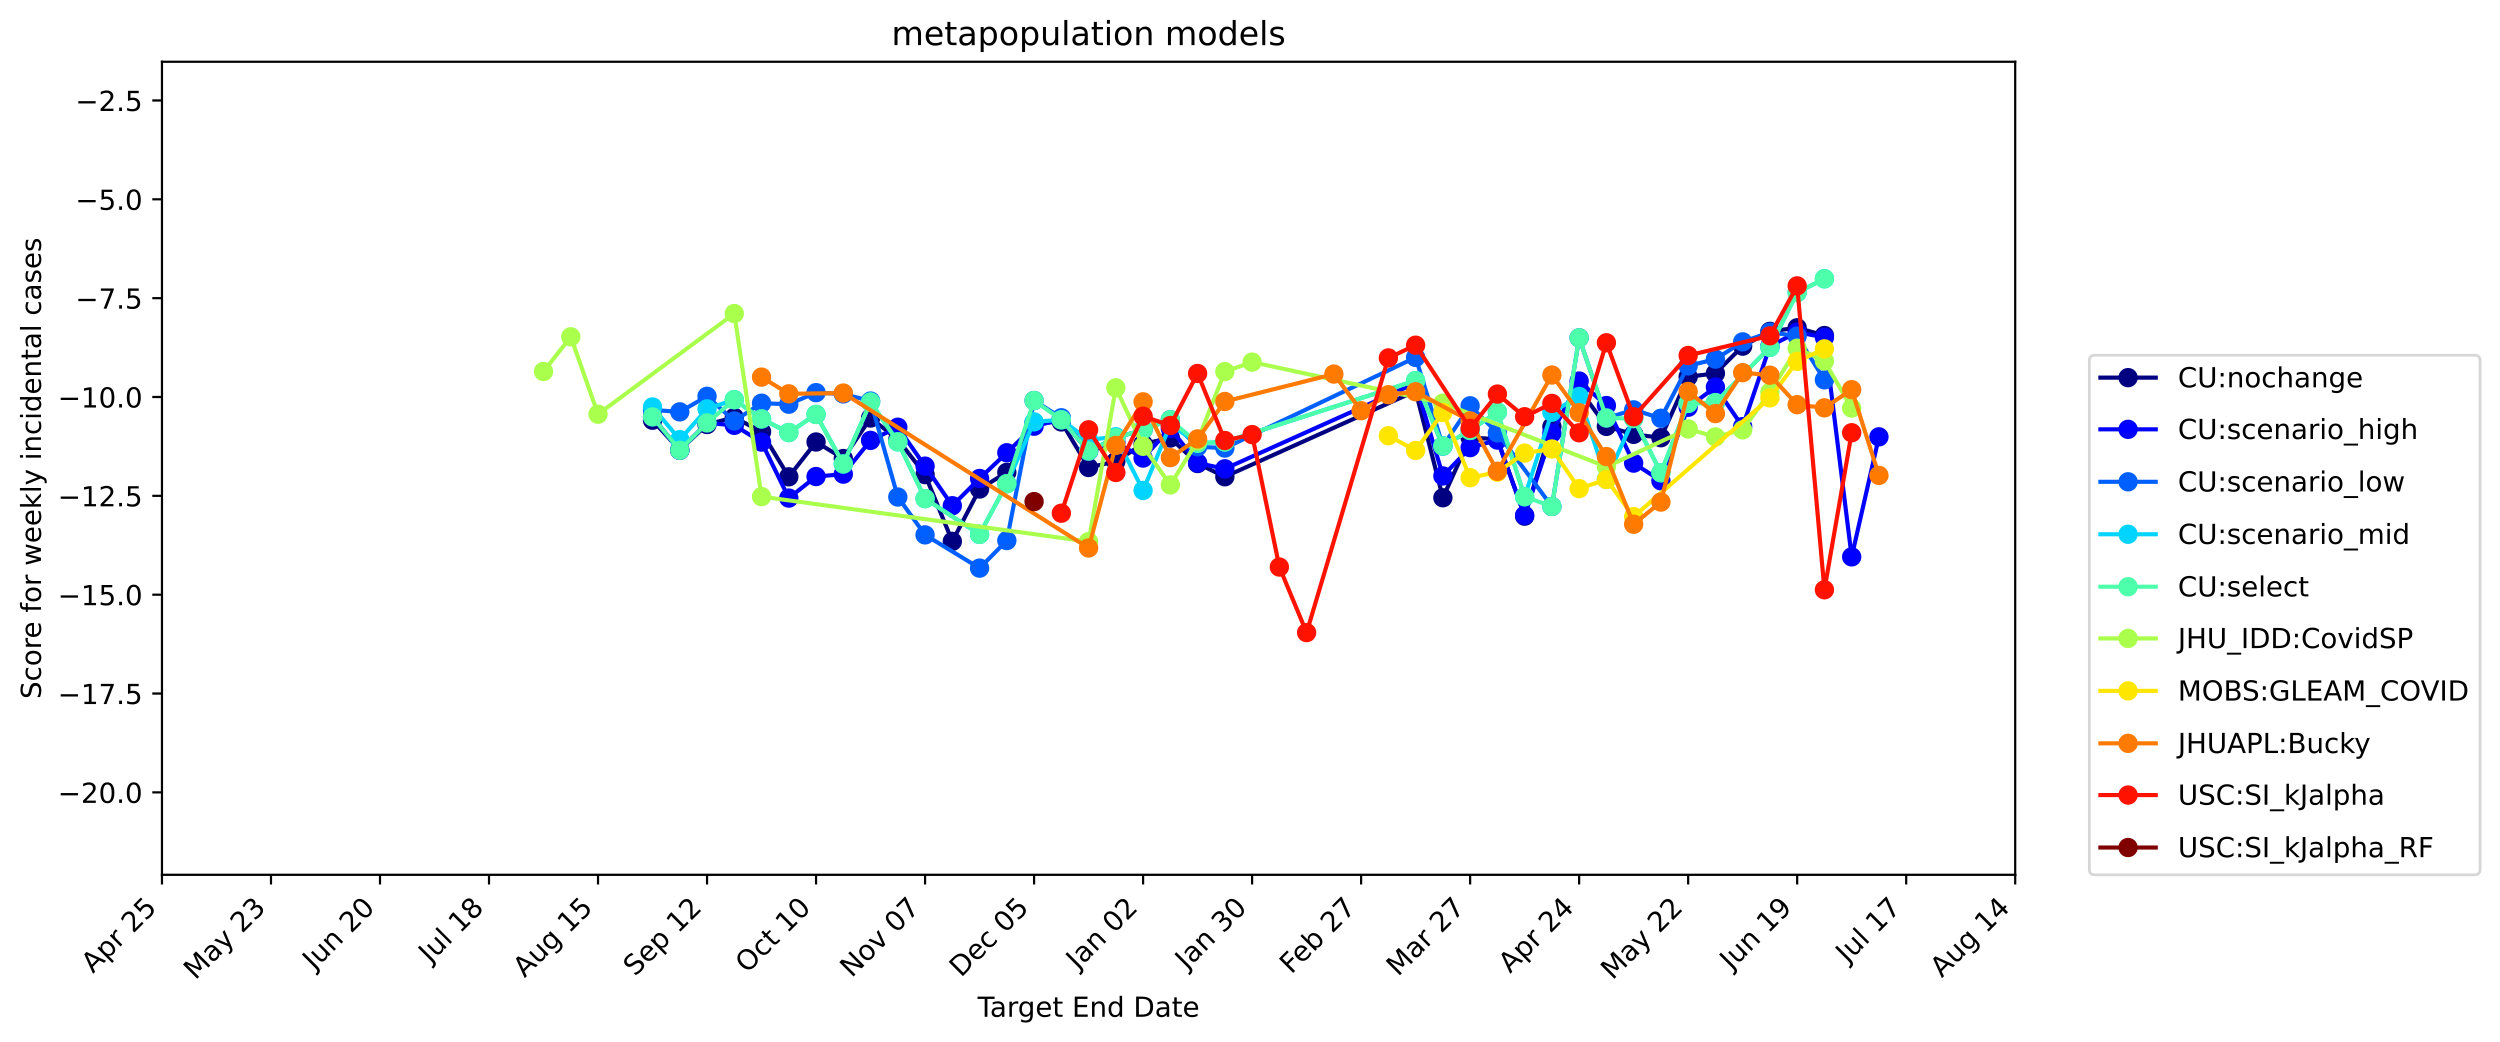<?xml version="1.0" encoding="utf-8" standalone="no"?>
<!DOCTYPE svg PUBLIC "-//W3C//DTD SVG 1.1//EN"
  "http://www.w3.org/Graphics/SVG/1.1/DTD/svg11.dtd">
<!-- Created with matplotlib (https://matplotlib.org/) -->
<svg height="376.664pt" version="1.1" viewBox="0 0 903.289 376.664" width="903.289pt" xmlns="http://www.w3.org/2000/svg" xmlns:xlink="http://www.w3.org/1999/xlink">
 <defs>
  <style type="text/css">
*{stroke-linecap:butt;stroke-linejoin:round;}
  </style>
 </defs>
 <g id="figure_1">
  <g id="patch_1">
   <path d="M 0 376.664 
L 903.289 376.664 
L 903.289 0 
L 0 0 
z
" style="fill:#ffffff;"/>
  </g>
  <g id="axes_1">
   <g id="patch_2">
    <path d="M 58.523 316.078 
L 728.123 316.078 
L 728.123 22.318 
L 58.523 22.318 
z
" style="fill:#ffffff;"/>
   </g>
   <g id="matplotlib.axis_1">
    <g id="xtick_1">
     <g id="line2d_1">
      <defs>
       <path d="M 0 0 
L 0 3.5 
" id="m2db42e213c" style="stroke:#000000;stroke-width:0.8;"/>
      </defs>
      <g>
       <use style="stroke:#000000;stroke-width:0.8;" x="58.523" xlink:href="#m2db42e213c" y="316.078"/>
      </g>
     </g>
     <g id="text_1">
      <!-- Apr 25 -->
      <defs>
       <path d="M 34.188 63.188 
L 20.797 26.906 
L 47.609 26.906 
z
M 28.609 72.906 
L 39.797 72.906 
L 67.578 0 
L 57.328 0 
L 50.688 18.703 
L 17.828 18.703 
L 11.188 0 
L 0.781 0 
z
" id="DejaVuSans-65"/>
       <path d="M 18.109 8.203 
L 18.109 -20.797 
L 9.078 -20.797 
L 9.078 54.688 
L 18.109 54.688 
L 18.109 46.391 
Q 20.953 51.266 25.266 53.625 
Q 29.594 56 35.594 56 
Q 45.562 56 51.781 48.094 
Q 58.016 40.188 58.016 27.297 
Q 58.016 14.406 51.781 6.484 
Q 45.562 -1.422 35.594 -1.422 
Q 29.594 -1.422 25.266 0.953 
Q 20.953 3.328 18.109 8.203 
z
M 48.688 27.297 
Q 48.688 37.203 44.609 42.844 
Q 40.531 48.484 33.406 48.484 
Q 26.266 48.484 22.188 42.844 
Q 18.109 37.203 18.109 27.297 
Q 18.109 17.391 22.188 11.75 
Q 26.266 6.109 33.406 6.109 
Q 40.531 6.109 44.609 11.75 
Q 48.688 17.391 48.688 27.297 
z
" id="DejaVuSans-112"/>
       <path d="M 41.109 46.297 
Q 39.594 47.172 37.812 47.578 
Q 36.031 48 33.891 48 
Q 26.266 48 22.188 43.047 
Q 18.109 38.094 18.109 28.812 
L 18.109 0 
L 9.078 0 
L 9.078 54.688 
L 18.109 54.688 
L 18.109 46.188 
Q 20.953 51.172 25.484 53.578 
Q 30.031 56 36.531 56 
Q 37.453 56 38.578 55.875 
Q 39.703 55.766 41.062 55.516 
z
" id="DejaVuSans-114"/>
       <path id="DejaVuSans-32"/>
       <path d="M 19.188 8.297 
L 53.609 8.297 
L 53.609 0 
L 7.328 0 
L 7.328 8.297 
Q 12.938 14.109 22.625 23.891 
Q 32.328 33.688 34.812 36.531 
Q 39.547 41.844 41.422 45.531 
Q 43.312 49.219 43.312 52.781 
Q 43.312 58.594 39.234 62.25 
Q 35.156 65.922 28.609 65.922 
Q 23.969 65.922 18.812 64.312 
Q 13.672 62.703 7.812 59.422 
L 7.812 69.391 
Q 13.766 71.781 18.938 73 
Q 24.125 74.219 28.422 74.219 
Q 39.75 74.219 46.484 68.547 
Q 53.219 62.891 53.219 53.422 
Q 53.219 48.922 51.531 44.891 
Q 49.859 40.875 45.406 35.406 
Q 44.188 33.984 37.641 27.219 
Q 31.109 20.453 19.188 8.297 
z
" id="DejaVuSans-50"/>
       <path d="M 10.797 72.906 
L 49.516 72.906 
L 49.516 64.594 
L 19.828 64.594 
L 19.828 46.734 
Q 21.969 47.469 24.109 47.828 
Q 26.266 48.188 28.422 48.188 
Q 40.625 48.188 47.75 41.5 
Q 54.891 34.812 54.891 23.391 
Q 54.891 11.625 47.562 5.094 
Q 40.234 -1.422 26.906 -1.422 
Q 22.312 -1.422 17.547 -0.641 
Q 12.797 0.141 7.719 1.703 
L 7.719 11.625 
Q 12.109 9.234 16.797 8.062 
Q 21.484 6.891 26.703 6.891 
Q 35.156 6.891 40.078 11.328 
Q 45.016 15.766 45.016 23.391 
Q 45.016 31 40.078 35.438 
Q 35.156 39.891 26.703 39.891 
Q 22.75 39.891 18.812 39.016 
Q 14.891 38.141 10.797 36.281 
z
" id="DejaVuSans-53"/>
      </defs>
      <g transform="translate(33.575 351.929)rotate(-45)scale(0.1 -0.1)">
       <use xlink:href="#DejaVuSans-65"/>
       <use x="68.408" xlink:href="#DejaVuSans-112"/>
       <use x="131.885" xlink:href="#DejaVuSans-114"/>
       <use x="172.998" xlink:href="#DejaVuSans-32"/>
       <use x="204.785" xlink:href="#DejaVuSans-50"/>
       <use x="268.408" xlink:href="#DejaVuSans-53"/>
      </g>
     </g>
    </g>
    <g id="xtick_2">
     <g id="line2d_2">
      <g>
       <use style="stroke:#000000;stroke-width:0.8;" x="97.912" xlink:href="#m2db42e213c" y="316.078"/>
      </g>
     </g>
     <g id="text_2">
      <!-- May 23 -->
      <defs>
       <path d="M 9.812 72.906 
L 24.516 72.906 
L 43.109 23.297 
L 61.812 72.906 
L 76.516 72.906 
L 76.516 0 
L 66.891 0 
L 66.891 64.016 
L 48.094 14.016 
L 38.188 14.016 
L 19.391 64.016 
L 19.391 0 
L 9.812 0 
z
" id="DejaVuSans-77"/>
       <path d="M 34.281 27.484 
Q 23.391 27.484 19.188 25 
Q 14.984 22.516 14.984 16.5 
Q 14.984 11.719 18.141 8.906 
Q 21.297 6.109 26.703 6.109 
Q 34.188 6.109 38.703 11.406 
Q 43.219 16.703 43.219 25.484 
L 43.219 27.484 
z
M 52.203 31.203 
L 52.203 0 
L 43.219 0 
L 43.219 8.297 
Q 40.141 3.328 35.547 0.953 
Q 30.953 -1.422 24.312 -1.422 
Q 15.922 -1.422 10.953 3.297 
Q 6 8.016 6 15.922 
Q 6 25.141 12.172 29.828 
Q 18.359 34.516 30.609 34.516 
L 43.219 34.516 
L 43.219 35.406 
Q 43.219 41.609 39.141 45 
Q 35.062 48.391 27.688 48.391 
Q 23 48.391 18.547 47.266 
Q 14.109 46.141 10.016 43.891 
L 10.016 52.203 
Q 14.938 54.109 19.578 55.047 
Q 24.219 56 28.609 56 
Q 40.484 56 46.344 49.844 
Q 52.203 43.703 52.203 31.203 
z
" id="DejaVuSans-97"/>
       <path d="M 32.172 -5.078 
Q 28.375 -14.844 24.75 -17.812 
Q 21.141 -20.797 15.094 -20.797 
L 7.906 -20.797 
L 7.906 -13.281 
L 13.188 -13.281 
Q 16.891 -13.281 18.938 -11.516 
Q 21 -9.766 23.484 -3.219 
L 25.094 0.875 
L 2.984 54.688 
L 12.5 54.688 
L 29.594 11.922 
L 46.688 54.688 
L 56.203 54.688 
z
" id="DejaVuSans-121"/>
       <path d="M 40.578 39.312 
Q 47.656 37.797 51.625 33 
Q 55.609 28.219 55.609 21.188 
Q 55.609 10.406 48.188 4.484 
Q 40.766 -1.422 27.094 -1.422 
Q 22.516 -1.422 17.656 -0.516 
Q 12.797 0.391 7.625 2.203 
L 7.625 11.719 
Q 11.719 9.328 16.594 8.109 
Q 21.484 6.891 26.812 6.891 
Q 36.078 6.891 40.938 10.547 
Q 45.797 14.203 45.797 21.188 
Q 45.797 27.641 41.281 31.266 
Q 36.766 34.906 28.719 34.906 
L 20.219 34.906 
L 20.219 43.016 
L 29.109 43.016 
Q 36.375 43.016 40.234 45.922 
Q 44.094 48.828 44.094 54.297 
Q 44.094 59.906 40.109 62.906 
Q 36.141 65.922 28.719 65.922 
Q 24.656 65.922 20.016 65.031 
Q 15.375 64.156 9.812 62.312 
L 9.812 71.094 
Q 15.438 72.656 20.344 73.438 
Q 25.25 74.219 29.594 74.219 
Q 40.828 74.219 47.359 69.109 
Q 53.906 64.016 53.906 55.328 
Q 53.906 49.266 50.438 45.094 
Q 46.969 40.922 40.578 39.312 
z
" id="DejaVuSans-51"/>
      </defs>
      <g transform="translate(70.576 354.316)rotate(-45)scale(0.1 -0.1)">
       <use xlink:href="#DejaVuSans-77"/>
       <use x="86.279" xlink:href="#DejaVuSans-97"/>
       <use x="147.559" xlink:href="#DejaVuSans-121"/>
       <use x="206.738" xlink:href="#DejaVuSans-32"/>
       <use x="238.525" xlink:href="#DejaVuSans-50"/>
       <use x="302.148" xlink:href="#DejaVuSans-51"/>
      </g>
     </g>
    </g>
    <g id="xtick_3">
     <g id="line2d_3">
      <g>
       <use style="stroke:#000000;stroke-width:0.8;" x="137.3" xlink:href="#m2db42e213c" y="316.078"/>
      </g>
     </g>
     <g id="text_3">
      <!-- Jun 20 -->
      <defs>
       <path d="M 9.812 72.906 
L 19.672 72.906 
L 19.672 5.078 
Q 19.672 -8.109 14.672 -14.062 
Q 9.672 -20.016 -1.422 -20.016 
L -5.172 -20.016 
L -5.172 -11.719 
L -2.094 -11.719 
Q 4.438 -11.719 7.125 -8.047 
Q 9.812 -4.391 9.812 5.078 
z
" id="DejaVuSans-74"/>
       <path d="M 8.5 21.578 
L 8.5 54.688 
L 17.484 54.688 
L 17.484 21.922 
Q 17.484 14.156 20.5 10.266 
Q 23.531 6.391 29.594 6.391 
Q 36.859 6.391 41.078 11.031 
Q 45.312 15.672 45.312 23.688 
L 45.312 54.688 
L 54.297 54.688 
L 54.297 0 
L 45.312 0 
L 45.312 8.406 
Q 42.047 3.422 37.719 1 
Q 33.406 -1.422 27.688 -1.422 
Q 18.266 -1.422 13.375 4.438 
Q 8.5 10.297 8.5 21.578 
z
M 31.109 56 
z
" id="DejaVuSans-117"/>
       <path d="M 54.891 33.016 
L 54.891 0 
L 45.906 0 
L 45.906 32.719 
Q 45.906 40.484 42.875 44.328 
Q 39.844 48.188 33.797 48.188 
Q 26.516 48.188 22.312 43.547 
Q 18.109 38.922 18.109 30.906 
L 18.109 0 
L 9.078 0 
L 9.078 54.688 
L 18.109 54.688 
L 18.109 46.188 
Q 21.344 51.125 25.703 53.562 
Q 30.078 56 35.797 56 
Q 45.219 56 50.047 50.172 
Q 54.891 44.344 54.891 33.016 
z
" id="DejaVuSans-110"/>
       <path d="M 31.781 66.406 
Q 24.172 66.406 20.328 58.906 
Q 16.5 51.422 16.5 36.375 
Q 16.5 21.391 20.328 13.891 
Q 24.172 6.391 31.781 6.391 
Q 39.453 6.391 43.281 13.891 
Q 47.125 21.391 47.125 36.375 
Q 47.125 51.422 43.281 58.906 
Q 39.453 66.406 31.781 66.406 
z
M 31.781 74.219 
Q 44.047 74.219 50.516 64.516 
Q 56.984 54.828 56.984 36.375 
Q 56.984 17.969 50.516 8.266 
Q 44.047 -1.422 31.781 -1.422 
Q 19.531 -1.422 13.062 8.266 
Q 6.594 17.969 6.594 36.375 
Q 6.594 54.828 13.062 64.516 
Q 19.531 74.219 31.781 74.219 
z
" id="DejaVuSans-48"/>
      </defs>
      <g transform="translate(113.536 350.745)rotate(-45)scale(0.1 -0.1)">
       <use xlink:href="#DejaVuSans-74"/>
       <use x="29.492" xlink:href="#DejaVuSans-117"/>
       <use x="92.871" xlink:href="#DejaVuSans-110"/>
       <use x="156.25" xlink:href="#DejaVuSans-32"/>
       <use x="188.037" xlink:href="#DejaVuSans-50"/>
       <use x="251.66" xlink:href="#DejaVuSans-48"/>
      </g>
     </g>
    </g>
    <g id="xtick_4">
     <g id="line2d_4">
      <g>
       <use style="stroke:#000000;stroke-width:0.8;" x="176.688" xlink:href="#m2db42e213c" y="316.078"/>
      </g>
     </g>
     <g id="text_4">
      <!-- Jul 18 -->
      <defs>
       <path d="M 9.422 75.984 
L 18.406 75.984 
L 18.406 0 
L 9.422 0 
z
" id="DejaVuSans-108"/>
       <path d="M 12.406 8.297 
L 28.516 8.297 
L 28.516 63.922 
L 10.984 60.406 
L 10.984 69.391 
L 28.422 72.906 
L 38.281 72.906 
L 38.281 8.297 
L 54.391 8.297 
L 54.391 0 
L 12.406 0 
z
" id="DejaVuSans-49"/>
       <path d="M 31.781 34.625 
Q 24.75 34.625 20.719 30.859 
Q 16.703 27.094 16.703 20.516 
Q 16.703 13.922 20.719 10.156 
Q 24.75 6.391 31.781 6.391 
Q 38.812 6.391 42.859 10.172 
Q 46.922 13.969 46.922 20.516 
Q 46.922 27.094 42.891 30.859 
Q 38.875 34.625 31.781 34.625 
z
M 21.922 38.812 
Q 15.578 40.375 12.031 44.719 
Q 8.5 49.078 8.5 55.328 
Q 8.5 64.062 14.719 69.141 
Q 20.953 74.219 31.781 74.219 
Q 42.672 74.219 48.875 69.141 
Q 55.078 64.062 55.078 55.328 
Q 55.078 49.078 51.531 44.719 
Q 48 40.375 41.703 38.812 
Q 48.828 37.156 52.797 32.312 
Q 56.781 27.484 56.781 20.516 
Q 56.781 9.906 50.312 4.234 
Q 43.844 -1.422 31.781 -1.422 
Q 19.734 -1.422 13.25 4.234 
Q 6.781 9.906 6.781 20.516 
Q 6.781 27.484 10.781 32.312 
Q 14.797 37.156 21.922 38.812 
z
M 18.312 54.391 
Q 18.312 48.734 21.844 45.562 
Q 25.391 42.391 31.781 42.391 
Q 38.141 42.391 41.719 45.562 
Q 45.312 48.734 45.312 54.391 
Q 45.312 60.062 41.719 63.234 
Q 38.141 66.406 31.781 66.406 
Q 25.391 66.406 21.844 63.234 
Q 18.312 60.062 18.312 54.391 
z
" id="DejaVuSans-56"/>
      </defs>
      <g transform="translate(155.441 348.228)rotate(-45)scale(0.1 -0.1)">
       <use xlink:href="#DejaVuSans-74"/>
       <use x="29.492" xlink:href="#DejaVuSans-117"/>
       <use x="92.871" xlink:href="#DejaVuSans-108"/>
       <use x="120.654" xlink:href="#DejaVuSans-32"/>
       <use x="152.441" xlink:href="#DejaVuSans-49"/>
       <use x="216.064" xlink:href="#DejaVuSans-56"/>
      </g>
     </g>
    </g>
    <g id="xtick_5">
     <g id="line2d_5">
      <g>
       <use style="stroke:#000000;stroke-width:0.8;" x="216.076" xlink:href="#m2db42e213c" y="316.078"/>
      </g>
     </g>
     <g id="text_5">
      <!-- Aug 15 -->
      <defs>
       <path d="M 45.406 27.984 
Q 45.406 37.75 41.375 43.109 
Q 37.359 48.484 30.078 48.484 
Q 22.859 48.484 18.828 43.109 
Q 14.797 37.75 14.797 27.984 
Q 14.797 18.266 18.828 12.891 
Q 22.859 7.516 30.078 7.516 
Q 37.359 7.516 41.375 12.891 
Q 45.406 18.266 45.406 27.984 
z
M 54.391 6.781 
Q 54.391 -7.172 48.188 -13.984 
Q 42 -20.797 29.203 -20.797 
Q 24.469 -20.797 20.266 -20.094 
Q 16.062 -19.391 12.109 -17.922 
L 12.109 -9.188 
Q 16.062 -11.328 19.922 -12.344 
Q 23.781 -13.375 27.781 -13.375 
Q 36.625 -13.375 41.016 -8.766 
Q 45.406 -4.156 45.406 5.172 
L 45.406 9.625 
Q 42.625 4.781 38.281 2.391 
Q 33.938 0 27.875 0 
Q 17.828 0 11.672 7.656 
Q 5.516 15.328 5.516 27.984 
Q 5.516 40.672 11.672 48.328 
Q 17.828 56 27.875 56 
Q 33.938 56 38.281 53.609 
Q 42.625 51.219 45.406 46.391 
L 45.406 54.688 
L 54.391 54.688 
z
" id="DejaVuSans-103"/>
      </defs>
      <g transform="translate(189.553 353.504)rotate(-45)scale(0.1 -0.1)">
       <use xlink:href="#DejaVuSans-65"/>
       <use x="68.408" xlink:href="#DejaVuSans-117"/>
       <use x="131.787" xlink:href="#DejaVuSans-103"/>
       <use x="195.264" xlink:href="#DejaVuSans-32"/>
       <use x="227.051" xlink:href="#DejaVuSans-49"/>
       <use x="290.674" xlink:href="#DejaVuSans-53"/>
      </g>
     </g>
    </g>
    <g id="xtick_6">
     <g id="line2d_6">
      <g>
       <use style="stroke:#000000;stroke-width:0.8;" x="255.465" xlink:href="#m2db42e213c" y="316.078"/>
      </g>
     </g>
     <g id="text_6">
      <!-- Sep 12 -->
      <defs>
       <path d="M 53.516 70.516 
L 53.516 60.891 
Q 47.906 63.578 42.922 64.891 
Q 37.938 66.219 33.297 66.219 
Q 25.25 66.219 20.875 63.094 
Q 16.5 59.969 16.5 54.203 
Q 16.5 49.359 19.406 46.891 
Q 22.312 44.438 30.422 42.922 
L 36.375 41.703 
Q 47.406 39.594 52.656 34.297 
Q 57.906 29 57.906 20.125 
Q 57.906 9.516 50.797 4.047 
Q 43.703 -1.422 29.984 -1.422 
Q 24.812 -1.422 18.969 -0.25 
Q 13.141 0.922 6.891 3.219 
L 6.891 13.375 
Q 12.891 10.016 18.656 8.297 
Q 24.422 6.594 29.984 6.594 
Q 38.422 6.594 43.016 9.906 
Q 47.609 13.234 47.609 19.391 
Q 47.609 24.75 44.312 27.781 
Q 41.016 30.812 33.5 32.328 
L 27.484 33.5 
Q 16.453 35.688 11.516 40.375 
Q 6.594 45.062 6.594 53.422 
Q 6.594 63.094 13.406 68.656 
Q 20.219 74.219 32.172 74.219 
Q 37.312 74.219 42.625 73.281 
Q 47.953 72.359 53.516 70.516 
z
" id="DejaVuSans-83"/>
       <path d="M 56.203 29.594 
L 56.203 25.203 
L 14.891 25.203 
Q 15.484 15.922 20.484 11.062 
Q 25.484 6.203 34.422 6.203 
Q 39.594 6.203 44.453 7.469 
Q 49.312 8.734 54.109 11.281 
L 54.109 2.781 
Q 49.266 0.734 44.188 -0.344 
Q 39.109 -1.422 33.891 -1.422 
Q 20.797 -1.422 13.156 6.188 
Q 5.516 13.812 5.516 26.812 
Q 5.516 40.234 12.766 48.109 
Q 20.016 56 32.328 56 
Q 43.359 56 49.781 48.891 
Q 56.203 41.797 56.203 29.594 
z
M 47.219 32.234 
Q 47.125 39.594 43.094 43.984 
Q 39.062 48.391 32.422 48.391 
Q 24.906 48.391 20.391 44.141 
Q 15.875 39.891 15.188 32.172 
z
" id="DejaVuSans-101"/>
      </defs>
      <g transform="translate(229.42 353.025)rotate(-45)scale(0.1 -0.1)">
       <use xlink:href="#DejaVuSans-83"/>
       <use x="63.477" xlink:href="#DejaVuSans-101"/>
       <use x="125" xlink:href="#DejaVuSans-112"/>
       <use x="188.477" xlink:href="#DejaVuSans-32"/>
       <use x="220.264" xlink:href="#DejaVuSans-49"/>
       <use x="283.887" xlink:href="#DejaVuSans-50"/>
      </g>
     </g>
    </g>
    <g id="xtick_7">
     <g id="line2d_7">
      <g>
       <use style="stroke:#000000;stroke-width:0.8;" x="294.853" xlink:href="#m2db42e213c" y="316.078"/>
      </g>
     </g>
     <g id="text_7">
      <!-- Oct 10 -->
      <defs>
       <path d="M 39.406 66.219 
Q 28.656 66.219 22.328 58.203 
Q 16.016 50.203 16.016 36.375 
Q 16.016 22.609 22.328 14.594 
Q 28.656 6.594 39.406 6.594 
Q 50.141 6.594 56.422 14.594 
Q 62.703 22.609 62.703 36.375 
Q 62.703 50.203 56.422 58.203 
Q 50.141 66.219 39.406 66.219 
z
M 39.406 74.219 
Q 54.734 74.219 63.906 63.938 
Q 73.094 53.656 73.094 36.375 
Q 73.094 19.141 63.906 8.859 
Q 54.734 -1.422 39.406 -1.422 
Q 24.031 -1.422 14.812 8.828 
Q 5.609 19.094 5.609 36.375 
Q 5.609 53.656 14.812 63.938 
Q 24.031 74.219 39.406 74.219 
z
" id="DejaVuSans-79"/>
       <path d="M 48.781 52.594 
L 48.781 44.188 
Q 44.969 46.297 41.141 47.344 
Q 37.312 48.391 33.406 48.391 
Q 24.656 48.391 19.812 42.844 
Q 14.984 37.312 14.984 27.297 
Q 14.984 17.281 19.812 11.734 
Q 24.656 6.203 33.406 6.203 
Q 37.312 6.203 41.141 7.25 
Q 44.969 8.297 48.781 10.406 
L 48.781 2.094 
Q 45.016 0.344 40.984 -0.531 
Q 36.969 -1.422 32.422 -1.422 
Q 20.062 -1.422 12.781 6.344 
Q 5.516 14.109 5.516 27.297 
Q 5.516 40.672 12.859 48.328 
Q 20.219 56 33.016 56 
Q 37.156 56 41.109 55.141 
Q 45.062 54.297 48.781 52.594 
z
" id="DejaVuSans-99"/>
       <path d="M 18.312 70.219 
L 18.312 54.688 
L 36.812 54.688 
L 36.812 47.703 
L 18.312 47.703 
L 18.312 18.016 
Q 18.312 11.328 20.141 9.422 
Q 21.969 7.516 27.594 7.516 
L 36.812 7.516 
L 36.812 0 
L 27.594 0 
Q 17.188 0 13.234 3.875 
Q 9.281 7.766 9.281 18.016 
L 9.281 47.703 
L 2.688 47.703 
L 2.688 54.688 
L 9.281 54.688 
L 9.281 70.219 
z
" id="DejaVuSans-116"/>
      </defs>
      <g transform="translate(269.911 351.923)rotate(-45)scale(0.1 -0.1)">
       <use xlink:href="#DejaVuSans-79"/>
       <use x="78.711" xlink:href="#DejaVuSans-99"/>
       <use x="133.691" xlink:href="#DejaVuSans-116"/>
       <use x="172.9" xlink:href="#DejaVuSans-32"/>
       <use x="204.688" xlink:href="#DejaVuSans-49"/>
       <use x="268.311" xlink:href="#DejaVuSans-48"/>
      </g>
     </g>
    </g>
    <g id="xtick_8">
     <g id="line2d_8">
      <g>
       <use style="stroke:#000000;stroke-width:0.8;" x="334.241" xlink:href="#m2db42e213c" y="316.078"/>
      </g>
     </g>
     <g id="text_8">
      <!-- Nov 07 -->
      <defs>
       <path d="M 9.812 72.906 
L 23.094 72.906 
L 55.422 11.922 
L 55.422 72.906 
L 64.984 72.906 
L 64.984 0 
L 51.703 0 
L 19.391 60.984 
L 19.391 0 
L 9.812 0 
z
" id="DejaVuSans-78"/>
       <path d="M 30.609 48.391 
Q 23.391 48.391 19.188 42.75 
Q 14.984 37.109 14.984 27.297 
Q 14.984 17.484 19.156 11.844 
Q 23.344 6.203 30.609 6.203 
Q 37.797 6.203 41.984 11.859 
Q 46.188 17.531 46.188 27.297 
Q 46.188 37.016 41.984 42.703 
Q 37.797 48.391 30.609 48.391 
z
M 30.609 56 
Q 42.328 56 49.016 48.375 
Q 55.719 40.766 55.719 27.297 
Q 55.719 13.875 49.016 6.219 
Q 42.328 -1.422 30.609 -1.422 
Q 18.844 -1.422 12.172 6.219 
Q 5.516 13.875 5.516 27.297 
Q 5.516 40.766 12.172 48.375 
Q 18.844 56 30.609 56 
z
" id="DejaVuSans-111"/>
       <path d="M 2.984 54.688 
L 12.5 54.688 
L 29.594 8.797 
L 46.688 54.688 
L 56.203 54.688 
L 35.688 0 
L 23.484 0 
z
" id="DejaVuSans-118"/>
       <path d="M 8.203 72.906 
L 55.078 72.906 
L 55.078 68.703 
L 28.609 0 
L 18.312 0 
L 43.219 64.594 
L 8.203 64.594 
z
" id="DejaVuSans-55"/>
      </defs>
      <g transform="translate(307.723 353.498)rotate(-45)scale(0.1 -0.1)">
       <use xlink:href="#DejaVuSans-78"/>
       <use x="74.805" xlink:href="#DejaVuSans-111"/>
       <use x="135.986" xlink:href="#DejaVuSans-118"/>
       <use x="195.166" xlink:href="#DejaVuSans-32"/>
       <use x="226.953" xlink:href="#DejaVuSans-48"/>
       <use x="290.576" xlink:href="#DejaVuSans-55"/>
      </g>
     </g>
    </g>
    <g id="xtick_9">
     <g id="line2d_9">
      <g>
       <use style="stroke:#000000;stroke-width:0.8;" x="373.629" xlink:href="#m2db42e213c" y="316.078"/>
      </g>
     </g>
     <g id="text_9">
      <!-- Dec 05 -->
      <defs>
       <path d="M 19.672 64.797 
L 19.672 8.109 
L 31.594 8.109 
Q 46.688 8.109 53.688 14.938 
Q 60.688 21.781 60.688 36.531 
Q 60.688 51.172 53.688 57.984 
Q 46.688 64.797 31.594 64.797 
z
M 9.812 72.906 
L 30.078 72.906 
Q 51.266 72.906 61.172 64.094 
Q 71.094 55.281 71.094 36.531 
Q 71.094 17.672 61.125 8.828 
Q 51.172 0 30.078 0 
L 9.812 0 
z
" id="DejaVuSans-68"/>
      </defs>
      <g transform="translate(347.23 353.38)rotate(-45)scale(0.1 -0.1)">
       <use xlink:href="#DejaVuSans-68"/>
       <use x="77.002" xlink:href="#DejaVuSans-101"/>
       <use x="138.525" xlink:href="#DejaVuSans-99"/>
       <use x="193.506" xlink:href="#DejaVuSans-32"/>
       <use x="225.293" xlink:href="#DejaVuSans-48"/>
       <use x="288.916" xlink:href="#DejaVuSans-53"/>
      </g>
     </g>
    </g>
    <g id="xtick_10">
     <g id="line2d_10">
      <g>
       <use style="stroke:#000000;stroke-width:0.8;" x="413.018" xlink:href="#m2db42e213c" y="316.078"/>
      </g>
     </g>
     <g id="text_10">
      <!-- Jan 02 -->
      <g transform="translate(389.401 350.597)rotate(-45)scale(0.1 -0.1)">
       <use xlink:href="#DejaVuSans-74"/>
       <use x="29.492" xlink:href="#DejaVuSans-97"/>
       <use x="90.771" xlink:href="#DejaVuSans-110"/>
       <use x="154.15" xlink:href="#DejaVuSans-32"/>
       <use x="185.938" xlink:href="#DejaVuSans-48"/>
       <use x="249.561" xlink:href="#DejaVuSans-50"/>
      </g>
     </g>
    </g>
    <g id="xtick_11">
     <g id="line2d_11">
      <g>
       <use style="stroke:#000000;stroke-width:0.8;" x="452.406" xlink:href="#m2db42e213c" y="316.078"/>
      </g>
     </g>
     <g id="text_11">
      <!-- Jan 30 -->
      <g transform="translate(428.79 350.597)rotate(-45)scale(0.1 -0.1)">
       <use xlink:href="#DejaVuSans-74"/>
       <use x="29.492" xlink:href="#DejaVuSans-97"/>
       <use x="90.771" xlink:href="#DejaVuSans-110"/>
       <use x="154.15" xlink:href="#DejaVuSans-32"/>
       <use x="185.938" xlink:href="#DejaVuSans-51"/>
       <use x="249.561" xlink:href="#DejaVuSans-48"/>
      </g>
     </g>
    </g>
    <g id="xtick_12">
     <g id="line2d_12">
      <g>
       <use style="stroke:#000000;stroke-width:0.8;" x="491.794" xlink:href="#m2db42e213c" y="316.078"/>
      </g>
     </g>
     <g id="text_12">
      <!-- Feb 27 -->
      <defs>
       <path d="M 9.812 72.906 
L 51.703 72.906 
L 51.703 64.594 
L 19.672 64.594 
L 19.672 43.109 
L 48.578 43.109 
L 48.578 34.812 
L 19.672 34.812 
L 19.672 0 
L 9.812 0 
z
" id="DejaVuSans-70"/>
       <path d="M 48.688 27.297 
Q 48.688 37.203 44.609 42.844 
Q 40.531 48.484 33.406 48.484 
Q 26.266 48.484 22.188 42.844 
Q 18.109 37.203 18.109 27.297 
Q 18.109 17.391 22.188 11.75 
Q 26.266 6.109 33.406 6.109 
Q 40.531 6.109 44.609 11.75 
Q 48.688 17.391 48.688 27.297 
z
M 18.109 46.391 
Q 20.953 51.266 25.266 53.625 
Q 29.594 56 35.594 56 
Q 45.562 56 51.781 48.094 
Q 58.016 40.188 58.016 27.297 
Q 58.016 14.406 51.781 6.484 
Q 45.562 -1.422 35.594 -1.422 
Q 29.594 -1.422 25.266 0.953 
Q 20.953 3.328 18.109 8.203 
L 18.109 0 
L 9.078 0 
L 9.078 75.984 
L 18.109 75.984 
z
" id="DejaVuSans-98"/>
      </defs>
      <g transform="translate(466.56 352.214)rotate(-45)scale(0.1 -0.1)">
       <use xlink:href="#DejaVuSans-70"/>
       <use x="52.02" xlink:href="#DejaVuSans-101"/>
       <use x="113.543" xlink:href="#DejaVuSans-98"/>
       <use x="177.02" xlink:href="#DejaVuSans-32"/>
       <use x="208.807" xlink:href="#DejaVuSans-50"/>
       <use x="272.43" xlink:href="#DejaVuSans-55"/>
      </g>
     </g>
    </g>
    <g id="xtick_13">
     <g id="line2d_13">
      <g>
       <use style="stroke:#000000;stroke-width:0.8;" x="531.182" xlink:href="#m2db42e213c" y="316.078"/>
      </g>
     </g>
     <g id="text_13">
      <!-- Mar 27 -->
      <g transform="translate(505.125 353.037)rotate(-45)scale(0.1 -0.1)">
       <use xlink:href="#DejaVuSans-77"/>
       <use x="86.279" xlink:href="#DejaVuSans-97"/>
       <use x="147.559" xlink:href="#DejaVuSans-114"/>
       <use x="188.672" xlink:href="#DejaVuSans-32"/>
       <use x="220.459" xlink:href="#DejaVuSans-50"/>
       <use x="284.082" xlink:href="#DejaVuSans-55"/>
      </g>
     </g>
    </g>
    <g id="xtick_14">
     <g id="line2d_14">
      <g>
       <use style="stroke:#000000;stroke-width:0.8;" x="570.57" xlink:href="#m2db42e213c" y="316.078"/>
      </g>
     </g>
     <g id="text_14">
      <!-- Apr 24 -->
      <defs>
       <path d="M 37.797 64.312 
L 12.891 25.391 
L 37.797 25.391 
z
M 35.203 72.906 
L 47.609 72.906 
L 47.609 25.391 
L 58.016 25.391 
L 58.016 17.188 
L 47.609 17.188 
L 47.609 0 
L 37.797 0 
L 37.797 17.188 
L 4.891 17.188 
L 4.891 26.703 
z
" id="DejaVuSans-52"/>
      </defs>
      <g transform="translate(545.622 351.929)rotate(-45)scale(0.1 -0.1)">
       <use xlink:href="#DejaVuSans-65"/>
       <use x="68.408" xlink:href="#DejaVuSans-112"/>
       <use x="131.885" xlink:href="#DejaVuSans-114"/>
       <use x="172.998" xlink:href="#DejaVuSans-32"/>
       <use x="204.785" xlink:href="#DejaVuSans-50"/>
       <use x="268.408" xlink:href="#DejaVuSans-52"/>
      </g>
     </g>
    </g>
    <g id="xtick_15">
     <g id="line2d_15">
      <g>
       <use style="stroke:#000000;stroke-width:0.8;" x="609.959" xlink:href="#m2db42e213c" y="316.078"/>
      </g>
     </g>
     <g id="text_15">
      <!-- May 22 -->
      <g transform="translate(582.624 354.316)rotate(-45)scale(0.1 -0.1)">
       <use xlink:href="#DejaVuSans-77"/>
       <use x="86.279" xlink:href="#DejaVuSans-97"/>
       <use x="147.559" xlink:href="#DejaVuSans-121"/>
       <use x="206.738" xlink:href="#DejaVuSans-32"/>
       <use x="238.525" xlink:href="#DejaVuSans-50"/>
       <use x="302.148" xlink:href="#DejaVuSans-50"/>
      </g>
     </g>
    </g>
    <g id="xtick_16">
     <g id="line2d_16">
      <g>
       <use style="stroke:#000000;stroke-width:0.8;" x="649.347" xlink:href="#m2db42e213c" y="316.078"/>
      </g>
     </g>
     <g id="text_16">
      <!-- Jun 19 -->
      <defs>
       <path d="M 10.984 1.516 
L 10.984 10.5 
Q 14.703 8.734 18.5 7.812 
Q 22.312 6.891 25.984 6.891 
Q 35.75 6.891 40.891 13.453 
Q 46.047 20.016 46.781 33.406 
Q 43.953 29.203 39.594 26.953 
Q 35.25 24.703 29.984 24.703 
Q 19.047 24.703 12.672 31.312 
Q 6.297 37.938 6.297 49.422 
Q 6.297 60.641 12.938 67.422 
Q 19.578 74.219 30.609 74.219 
Q 43.266 74.219 49.922 64.516 
Q 56.594 54.828 56.594 36.375 
Q 56.594 19.141 48.406 8.859 
Q 40.234 -1.422 26.422 -1.422 
Q 22.703 -1.422 18.891 -0.688 
Q 15.094 0.047 10.984 1.516 
z
M 30.609 32.422 
Q 37.25 32.422 41.125 36.953 
Q 45.016 41.5 45.016 49.422 
Q 45.016 57.281 41.125 61.844 
Q 37.25 66.406 30.609 66.406 
Q 23.969 66.406 20.094 61.844 
Q 16.219 57.281 16.219 49.422 
Q 16.219 41.5 20.094 36.953 
Q 23.969 32.422 30.609 32.422 
z
" id="DejaVuSans-57"/>
      </defs>
      <g transform="translate(625.583 350.745)rotate(-45)scale(0.1 -0.1)">
       <use xlink:href="#DejaVuSans-74"/>
       <use x="29.492" xlink:href="#DejaVuSans-117"/>
       <use x="92.871" xlink:href="#DejaVuSans-110"/>
       <use x="156.25" xlink:href="#DejaVuSans-32"/>
       <use x="188.037" xlink:href="#DejaVuSans-49"/>
       <use x="251.66" xlink:href="#DejaVuSans-57"/>
      </g>
     </g>
    </g>
    <g id="xtick_17">
     <g id="line2d_17">
      <g>
       <use style="stroke:#000000;stroke-width:0.8;" x="688.735" xlink:href="#m2db42e213c" y="316.078"/>
      </g>
     </g>
     <g id="text_17">
      <!-- Jul 17 -->
      <g transform="translate(667.488 348.228)rotate(-45)scale(0.1 -0.1)">
       <use xlink:href="#DejaVuSans-74"/>
       <use x="29.492" xlink:href="#DejaVuSans-117"/>
       <use x="92.871" xlink:href="#DejaVuSans-108"/>
       <use x="120.654" xlink:href="#DejaVuSans-32"/>
       <use x="152.441" xlink:href="#DejaVuSans-49"/>
       <use x="216.064" xlink:href="#DejaVuSans-55"/>
      </g>
     </g>
    </g>
    <g id="xtick_18">
     <g id="line2d_18">
      <g>
       <use style="stroke:#000000;stroke-width:0.8;" x="728.123" xlink:href="#m2db42e213c" y="316.078"/>
      </g>
     </g>
     <g id="text_18">
      <!-- Aug 14 -->
      <g transform="translate(701.6 353.504)rotate(-45)scale(0.1 -0.1)">
       <use xlink:href="#DejaVuSans-65"/>
       <use x="68.408" xlink:href="#DejaVuSans-117"/>
       <use x="131.787" xlink:href="#DejaVuSans-103"/>
       <use x="195.264" xlink:href="#DejaVuSans-32"/>
       <use x="227.051" xlink:href="#DejaVuSans-49"/>
       <use x="290.674" xlink:href="#DejaVuSans-52"/>
      </g>
     </g>
    </g>
    <g id="text_19">
     <!-- Target End Date -->
     <defs>
      <path d="M -0.297 72.906 
L 61.375 72.906 
L 61.375 64.594 
L 35.5 64.594 
L 35.5 0 
L 25.594 0 
L 25.594 64.594 
L -0.297 64.594 
z
" id="DejaVuSans-84"/>
      <path d="M 9.812 72.906 
L 55.906 72.906 
L 55.906 64.594 
L 19.672 64.594 
L 19.672 43.016 
L 54.391 43.016 
L 54.391 34.719 
L 19.672 34.719 
L 19.672 8.297 
L 56.781 8.297 
L 56.781 0 
L 9.812 0 
z
" id="DejaVuSans-69"/>
      <path d="M 45.406 46.391 
L 45.406 75.984 
L 54.391 75.984 
L 54.391 0 
L 45.406 0 
L 45.406 8.203 
Q 42.578 3.328 38.25 0.953 
Q 33.938 -1.422 27.875 -1.422 
Q 17.969 -1.422 11.734 6.484 
Q 5.516 14.406 5.516 27.297 
Q 5.516 40.188 11.734 48.094 
Q 17.969 56 27.875 56 
Q 33.938 56 38.25 53.625 
Q 42.578 51.266 45.406 46.391 
z
M 14.797 27.297 
Q 14.797 17.391 18.875 11.75 
Q 22.953 6.109 30.078 6.109 
Q 37.203 6.109 41.297 11.75 
Q 45.406 17.391 45.406 27.297 
Q 45.406 37.203 41.297 42.844 
Q 37.203 48.484 30.078 48.484 
Q 22.953 48.484 18.875 42.844 
Q 14.797 37.203 14.797 27.297 
z
" id="DejaVuSans-100"/>
     </defs>
     <g transform="translate(353.22 367.385)scale(0.1 -0.1)">
      <use xlink:href="#DejaVuSans-84"/>
      <use x="44.584" xlink:href="#DejaVuSans-97"/>
      <use x="105.863" xlink:href="#DejaVuSans-114"/>
      <use x="145.227" xlink:href="#DejaVuSans-103"/>
      <use x="208.703" xlink:href="#DejaVuSans-101"/>
      <use x="270.227" xlink:href="#DejaVuSans-116"/>
      <use x="309.436" xlink:href="#DejaVuSans-32"/>
      <use x="341.223" xlink:href="#DejaVuSans-69"/>
      <use x="404.406" xlink:href="#DejaVuSans-110"/>
      <use x="467.785" xlink:href="#DejaVuSans-100"/>
      <use x="531.262" xlink:href="#DejaVuSans-32"/>
      <use x="563.049" xlink:href="#DejaVuSans-68"/>
      <use x="640.051" xlink:href="#DejaVuSans-97"/>
      <use x="701.33" xlink:href="#DejaVuSans-116"/>
      <use x="740.539" xlink:href="#DejaVuSans-101"/>
     </g>
    </g>
   </g>
   <g id="matplotlib.axis_2">
    <g id="ytick_1">
     <g id="line2d_19">
      <defs>
       <path d="M 0 0 
L -3.5 0 
" id="mf3402355f0" style="stroke:#000000;stroke-width:0.8;"/>
      </defs>
      <g>
       <use style="stroke:#000000;stroke-width:0.8;" x="58.523" xlink:href="#mf3402355f0" y="286.297"/>
      </g>
     </g>
     <g id="text_20">
      <!-- −20.0 -->
      <defs>
       <path d="M 10.594 35.5 
L 73.188 35.5 
L 73.188 27.203 
L 10.594 27.203 
z
" id="DejaVuSans-8722"/>
       <path d="M 10.688 12.406 
L 21 12.406 
L 21 0 
L 10.688 0 
z
" id="DejaVuSans-46"/>
      </defs>
      <g transform="translate(20.878 290.096)scale(0.1 -0.1)">
       <use xlink:href="#DejaVuSans-8722"/>
       <use x="83.789" xlink:href="#DejaVuSans-50"/>
       <use x="147.412" xlink:href="#DejaVuSans-48"/>
       <use x="211.035" xlink:href="#DejaVuSans-46"/>
       <use x="242.822" xlink:href="#DejaVuSans-48"/>
      </g>
     </g>
    </g>
    <g id="ytick_2">
     <g id="line2d_20">
      <g>
       <use style="stroke:#000000;stroke-width:0.8;" x="58.523" xlink:href="#mf3402355f0" y="250.583"/>
      </g>
     </g>
     <g id="text_21">
      <!-- −17.5 -->
      <g transform="translate(20.878 254.382)scale(0.1 -0.1)">
       <use xlink:href="#DejaVuSans-8722"/>
       <use x="83.789" xlink:href="#DejaVuSans-49"/>
       <use x="147.412" xlink:href="#DejaVuSans-55"/>
       <use x="211.035" xlink:href="#DejaVuSans-46"/>
       <use x="242.822" xlink:href="#DejaVuSans-53"/>
      </g>
     </g>
    </g>
    <g id="ytick_3">
     <g id="line2d_21">
      <g>
       <use style="stroke:#000000;stroke-width:0.8;" x="58.523" xlink:href="#mf3402355f0" y="214.869"/>
      </g>
     </g>
     <g id="text_22">
      <!-- −15.0 -->
      <g transform="translate(20.878 218.668)scale(0.1 -0.1)">
       <use xlink:href="#DejaVuSans-8722"/>
       <use x="83.789" xlink:href="#DejaVuSans-49"/>
       <use x="147.412" xlink:href="#DejaVuSans-53"/>
       <use x="211.035" xlink:href="#DejaVuSans-46"/>
       <use x="242.822" xlink:href="#DejaVuSans-48"/>
      </g>
     </g>
    </g>
    <g id="ytick_4">
     <g id="line2d_22">
      <g>
       <use style="stroke:#000000;stroke-width:0.8;" x="58.523" xlink:href="#mf3402355f0" y="179.155"/>
      </g>
     </g>
     <g id="text_23">
      <!-- −12.5 -->
      <g transform="translate(20.878 182.955)scale(0.1 -0.1)">
       <use xlink:href="#DejaVuSans-8722"/>
       <use x="83.789" xlink:href="#DejaVuSans-49"/>
       <use x="147.412" xlink:href="#DejaVuSans-50"/>
       <use x="211.035" xlink:href="#DejaVuSans-46"/>
       <use x="242.822" xlink:href="#DejaVuSans-53"/>
      </g>
     </g>
    </g>
    <g id="ytick_5">
     <g id="line2d_23">
      <g>
       <use style="stroke:#000000;stroke-width:0.8;" x="58.523" xlink:href="#mf3402355f0" y="143.442"/>
      </g>
     </g>
     <g id="text_24">
      <!-- −10.0 -->
      <g transform="translate(20.878 147.241)scale(0.1 -0.1)">
       <use xlink:href="#DejaVuSans-8722"/>
       <use x="83.789" xlink:href="#DejaVuSans-49"/>
       <use x="147.412" xlink:href="#DejaVuSans-48"/>
       <use x="211.035" xlink:href="#DejaVuSans-46"/>
       <use x="242.822" xlink:href="#DejaVuSans-48"/>
      </g>
     </g>
    </g>
    <g id="ytick_6">
     <g id="line2d_24">
      <g>
       <use style="stroke:#000000;stroke-width:0.8;" x="58.523" xlink:href="#mf3402355f0" y="107.728"/>
      </g>
     </g>
     <g id="text_25">
      <!-- −7.5 -->
      <g transform="translate(27.241 111.527)scale(0.1 -0.1)">
       <use xlink:href="#DejaVuSans-8722"/>
       <use x="83.789" xlink:href="#DejaVuSans-55"/>
       <use x="147.412" xlink:href="#DejaVuSans-46"/>
       <use x="179.199" xlink:href="#DejaVuSans-53"/>
      </g>
     </g>
    </g>
    <g id="ytick_7">
     <g id="line2d_25">
      <g>
       <use style="stroke:#000000;stroke-width:0.8;" x="58.523" xlink:href="#mf3402355f0" y="72.014"/>
      </g>
     </g>
     <g id="text_26">
      <!-- −5.0 -->
      <g transform="translate(27.241 75.813)scale(0.1 -0.1)">
       <use xlink:href="#DejaVuSans-8722"/>
       <use x="83.789" xlink:href="#DejaVuSans-53"/>
       <use x="147.412" xlink:href="#DejaVuSans-46"/>
       <use x="179.199" xlink:href="#DejaVuSans-48"/>
      </g>
     </g>
    </g>
    <g id="ytick_8">
     <g id="line2d_26">
      <g>
       <use style="stroke:#000000;stroke-width:0.8;" x="58.523" xlink:href="#mf3402355f0" y="36.3"/>
      </g>
     </g>
     <g id="text_27">
      <!-- −2.5 -->
      <g transform="translate(27.241 40.099)scale(0.1 -0.1)">
       <use xlink:href="#DejaVuSans-8722"/>
       <use x="83.789" xlink:href="#DejaVuSans-50"/>
       <use x="147.412" xlink:href="#DejaVuSans-46"/>
       <use x="179.199" xlink:href="#DejaVuSans-53"/>
      </g>
     </g>
    </g>
    <g id="text_28">
     <!-- Score for weekly incidental cases -->
     <defs>
      <path d="M 37.109 75.984 
L 37.109 68.5 
L 28.516 68.5 
Q 23.688 68.5 21.797 66.547 
Q 19.922 64.594 19.922 59.516 
L 19.922 54.688 
L 34.719 54.688 
L 34.719 47.703 
L 19.922 47.703 
L 19.922 0 
L 10.891 0 
L 10.891 47.703 
L 2.297 47.703 
L 2.297 54.688 
L 10.891 54.688 
L 10.891 58.5 
Q 10.891 67.625 15.141 71.797 
Q 19.391 75.984 28.609 75.984 
z
" id="DejaVuSans-102"/>
      <path d="M 4.203 54.688 
L 13.188 54.688 
L 24.422 12.016 
L 35.594 54.688 
L 46.188 54.688 
L 57.422 12.016 
L 68.609 54.688 
L 77.594 54.688 
L 63.281 0 
L 52.688 0 
L 40.922 44.828 
L 29.109 0 
L 18.5 0 
z
" id="DejaVuSans-119"/>
      <path d="M 9.078 75.984 
L 18.109 75.984 
L 18.109 31.109 
L 44.922 54.688 
L 56.391 54.688 
L 27.391 29.109 
L 57.625 0 
L 45.906 0 
L 18.109 26.703 
L 18.109 0 
L 9.078 0 
z
" id="DejaVuSans-107"/>
      <path d="M 9.422 54.688 
L 18.406 54.688 
L 18.406 0 
L 9.422 0 
z
M 9.422 75.984 
L 18.406 75.984 
L 18.406 64.594 
L 9.422 64.594 
z
" id="DejaVuSans-105"/>
      <path d="M 44.281 53.078 
L 44.281 44.578 
Q 40.484 46.531 36.375 47.5 
Q 32.281 48.484 27.875 48.484 
Q 21.188 48.484 17.844 46.438 
Q 14.5 44.391 14.5 40.281 
Q 14.5 37.156 16.891 35.375 
Q 19.281 33.594 26.516 31.984 
L 29.594 31.297 
Q 39.156 29.25 43.188 25.516 
Q 47.219 21.781 47.219 15.094 
Q 47.219 7.469 41.188 3.016 
Q 35.156 -1.422 24.609 -1.422 
Q 20.219 -1.422 15.453 -0.562 
Q 10.688 0.297 5.422 2 
L 5.422 11.281 
Q 10.406 8.688 15.234 7.391 
Q 20.062 6.109 24.812 6.109 
Q 31.156 6.109 34.562 8.281 
Q 37.984 10.453 37.984 14.406 
Q 37.984 18.062 35.516 20.016 
Q 33.062 21.969 24.703 23.781 
L 21.578 24.516 
Q 13.234 26.266 9.516 29.906 
Q 5.812 33.547 5.812 39.891 
Q 5.812 47.609 11.281 51.797 
Q 16.75 56 26.812 56 
Q 31.781 56 36.172 55.266 
Q 40.578 54.547 44.281 53.078 
z
" id="DejaVuSans-115"/>
     </defs>
     <g transform="translate(14.798 252.546)rotate(-90)scale(0.1 -0.1)">
      <use xlink:href="#DejaVuSans-83"/>
      <use x="63.477" xlink:href="#DejaVuSans-99"/>
      <use x="118.457" xlink:href="#DejaVuSans-111"/>
      <use x="179.639" xlink:href="#DejaVuSans-114"/>
      <use x="218.502" xlink:href="#DejaVuSans-101"/>
      <use x="280.025" xlink:href="#DejaVuSans-32"/>
      <use x="311.812" xlink:href="#DejaVuSans-102"/>
      <use x="347.018" xlink:href="#DejaVuSans-111"/>
      <use x="408.199" xlink:href="#DejaVuSans-114"/>
      <use x="449.312" xlink:href="#DejaVuSans-32"/>
      <use x="481.1" xlink:href="#DejaVuSans-119"/>
      <use x="562.887" xlink:href="#DejaVuSans-101"/>
      <use x="624.41" xlink:href="#DejaVuSans-101"/>
      <use x="685.934" xlink:href="#DejaVuSans-107"/>
      <use x="743.844" xlink:href="#DejaVuSans-108"/>
      <use x="771.627" xlink:href="#DejaVuSans-121"/>
      <use x="830.807" xlink:href="#DejaVuSans-32"/>
      <use x="862.594" xlink:href="#DejaVuSans-105"/>
      <use x="890.377" xlink:href="#DejaVuSans-110"/>
      <use x="953.756" xlink:href="#DejaVuSans-99"/>
      <use x="1008.736" xlink:href="#DejaVuSans-105"/>
      <use x="1036.52" xlink:href="#DejaVuSans-100"/>
      <use x="1099.996" xlink:href="#DejaVuSans-101"/>
      <use x="1161.52" xlink:href="#DejaVuSans-110"/>
      <use x="1224.898" xlink:href="#DejaVuSans-116"/>
      <use x="1264.107" xlink:href="#DejaVuSans-97"/>
      <use x="1325.387" xlink:href="#DejaVuSans-108"/>
      <use x="1353.17" xlink:href="#DejaVuSans-32"/>
      <use x="1384.957" xlink:href="#DejaVuSans-99"/>
      <use x="1439.938" xlink:href="#DejaVuSans-97"/>
      <use x="1501.217" xlink:href="#DejaVuSans-115"/>
      <use x="1553.316" xlink:href="#DejaVuSans-101"/>
      <use x="1614.84" xlink:href="#DejaVuSans-115"/>
     </g>
    </g>
   </g>
   <g id="line2d_27">
    <path clip-path="url(#p42adaaedab)" d="M 235.77 151.828 
L 245.618 162.637 
L 255.465 153.369 
L 265.312 150.8 
L 275.159 156.024 
L 285.006 172.279 
L 294.853 159.698 
L 304.7 165.68 
L 314.547 151.034 
L 324.394 158.766 
L 334.241 171.483 
L 344.088 195.607 
L 353.935 176.688 
L 363.782 170.675 
L 373.629 152.774 
L 383.476 152.447 
L 393.323 168.915 
L 403.17 166.732 
L 413.018 160.359 
L 422.865 158.262 
L 432.712 167.481 
L 442.559 172.265 
L 511.488 141.277 
L 521.335 179.849 
L 531.182 158.102 
L 541.029 158.679 
L 550.876 186.505 
L 560.723 154.175 
L 570.57 140.543 
L 580.418 154.063 
L 590.265 156.933 
L 600.112 158.158 
L 609.959 136.151 
L 619.806 134.892 
L 629.653 125.066 
L 639.5 119.731 
L 649.347 118.435 
L 659.194 121.231 
" style="fill:none;stroke:#000080;stroke-linecap:square;stroke-width:1.5;"/>
    <defs>
     <path d="M 0 3 
C 0.796 3 1.559 2.684 2.121 2.121 
C 2.684 1.559 3 0.796 3 0 
C 3 -0.796 2.684 -1.559 2.121 -2.121 
C 1.559 -2.684 0.796 -3 0 -3 
C -0.796 -3 -1.559 -2.684 -2.121 -2.121 
C -2.684 -1.559 -3 -0.796 -3 0 
C -3 0.796 -2.684 1.559 -2.121 2.121 
C -1.559 2.684 -0.796 3 0 3 
z
" id="mc2701833c9" style="stroke:#000080;"/>
    </defs>
    <g clip-path="url(#p42adaaedab)">
     <use style="fill:#000080;stroke:#000080;" x="235.77" xlink:href="#mc2701833c9" y="151.828"/>
     <use style="fill:#000080;stroke:#000080;" x="245.618" xlink:href="#mc2701833c9" y="162.637"/>
     <use style="fill:#000080;stroke:#000080;" x="255.465" xlink:href="#mc2701833c9" y="153.369"/>
     <use style="fill:#000080;stroke:#000080;" x="265.312" xlink:href="#mc2701833c9" y="150.8"/>
     <use style="fill:#000080;stroke:#000080;" x="275.159" xlink:href="#mc2701833c9" y="156.024"/>
     <use style="fill:#000080;stroke:#000080;" x="285.006" xlink:href="#mc2701833c9" y="172.279"/>
     <use style="fill:#000080;stroke:#000080;" x="294.853" xlink:href="#mc2701833c9" y="159.698"/>
     <use style="fill:#000080;stroke:#000080;" x="304.7" xlink:href="#mc2701833c9" y="165.68"/>
     <use style="fill:#000080;stroke:#000080;" x="314.547" xlink:href="#mc2701833c9" y="151.034"/>
     <use style="fill:#000080;stroke:#000080;" x="324.394" xlink:href="#mc2701833c9" y="158.766"/>
     <use style="fill:#000080;stroke:#000080;" x="334.241" xlink:href="#mc2701833c9" y="171.483"/>
     <use style="fill:#000080;stroke:#000080;" x="344.088" xlink:href="#mc2701833c9" y="195.607"/>
     <use style="fill:#000080;stroke:#000080;" x="353.935" xlink:href="#mc2701833c9" y="176.688"/>
     <use style="fill:#000080;stroke:#000080;" x="363.782" xlink:href="#mc2701833c9" y="170.675"/>
     <use style="fill:#000080;stroke:#000080;" x="373.629" xlink:href="#mc2701833c9" y="152.774"/>
     <use style="fill:#000080;stroke:#000080;" x="383.476" xlink:href="#mc2701833c9" y="152.447"/>
     <use style="fill:#000080;stroke:#000080;" x="393.323" xlink:href="#mc2701833c9" y="168.915"/>
     <use style="fill:#000080;stroke:#000080;" x="403.17" xlink:href="#mc2701833c9" y="166.732"/>
     <use style="fill:#000080;stroke:#000080;" x="413.018" xlink:href="#mc2701833c9" y="160.359"/>
     <use style="fill:#000080;stroke:#000080;" x="422.865" xlink:href="#mc2701833c9" y="158.262"/>
     <use style="fill:#000080;stroke:#000080;" x="432.712" xlink:href="#mc2701833c9" y="167.481"/>
     <use style="fill:#000080;stroke:#000080;" x="442.559" xlink:href="#mc2701833c9" y="172.265"/>
     <use style="fill:#000080;stroke:#000080;" x="511.488" xlink:href="#mc2701833c9" y="141.277"/>
     <use style="fill:#000080;stroke:#000080;" x="521.335" xlink:href="#mc2701833c9" y="179.849"/>
     <use style="fill:#000080;stroke:#000080;" x="531.182" xlink:href="#mc2701833c9" y="158.102"/>
     <use style="fill:#000080;stroke:#000080;" x="541.029" xlink:href="#mc2701833c9" y="158.679"/>
     <use style="fill:#000080;stroke:#000080;" x="550.876" xlink:href="#mc2701833c9" y="186.505"/>
     <use style="fill:#000080;stroke:#000080;" x="560.723" xlink:href="#mc2701833c9" y="154.175"/>
     <use style="fill:#000080;stroke:#000080;" x="570.57" xlink:href="#mc2701833c9" y="140.543"/>
     <use style="fill:#000080;stroke:#000080;" x="580.418" xlink:href="#mc2701833c9" y="154.063"/>
     <use style="fill:#000080;stroke:#000080;" x="590.265" xlink:href="#mc2701833c9" y="156.933"/>
     <use style="fill:#000080;stroke:#000080;" x="600.112" xlink:href="#mc2701833c9" y="158.158"/>
     <use style="fill:#000080;stroke:#000080;" x="609.959" xlink:href="#mc2701833c9" y="136.151"/>
     <use style="fill:#000080;stroke:#000080;" x="619.806" xlink:href="#mc2701833c9" y="134.892"/>
     <use style="fill:#000080;stroke:#000080;" x="629.653" xlink:href="#mc2701833c9" y="125.066"/>
     <use style="fill:#000080;stroke:#000080;" x="639.5" xlink:href="#mc2701833c9" y="119.731"/>
     <use style="fill:#000080;stroke:#000080;" x="649.347" xlink:href="#mc2701833c9" y="118.435"/>
     <use style="fill:#000080;stroke:#000080;" x="659.194" xlink:href="#mc2701833c9" y="121.231"/>
    </g>
   </g>
   <g id="line2d_28">
    <path clip-path="url(#p42adaaedab)" d="M 235.77 150.647 
L 245.618 162.7 
L 255.465 152.807 
L 265.312 153.674 
L 275.159 159.737 
L 285.006 179.965 
L 294.853 172.184 
L 304.7 171.317 
L 314.547 159.122 
L 324.394 154.36 
L 334.241 168.423 
L 344.088 182.725 
L 353.935 172.879 
L 363.782 163.587 
L 373.629 153.995 
L 383.476 151.579 
L 393.323 162.989 
L 403.17 159.795 
L 413.018 165.498 
L 422.865 154.769 
L 432.712 167.285 
L 442.559 169.383 
L 511.488 138.424 
L 521.335 171.965 
L 531.182 161.732 
L 541.029 158.996 
L 550.876 186.191 
L 560.723 156.507 
L 570.57 137.673 
L 580.418 146.535 
L 590.265 167.333 
L 600.112 173.726 
L 609.959 147.15 
L 619.806 139.868 
L 629.653 154.15 
L 639.5 125.07 
L 649.347 120.033 
L 659.194 121.895 
L 669.041 201.2 
L 678.888 157.84 
" style="fill:none;stroke:#0000ff;stroke-linecap:square;stroke-width:1.5;"/>
    <defs>
     <path d="M 0 3 
C 0.796 3 1.559 2.684 2.121 2.121 
C 2.684 1.559 3 0.796 3 0 
C 3 -0.796 2.684 -1.559 2.121 -2.121 
C 1.559 -2.684 0.796 -3 0 -3 
C -0.796 -3 -1.559 -2.684 -2.121 -2.121 
C -2.684 -1.559 -3 -0.796 -3 0 
C -3 0.796 -2.684 1.559 -2.121 2.121 
C -1.559 2.684 -0.796 3 0 3 
z
" id="m52b48a44fe" style="stroke:#0000ff;"/>
    </defs>
    <g clip-path="url(#p42adaaedab)">
     <use style="fill:#0000ff;stroke:#0000ff;" x="235.77" xlink:href="#m52b48a44fe" y="150.647"/>
     <use style="fill:#0000ff;stroke:#0000ff;" x="245.618" xlink:href="#m52b48a44fe" y="162.7"/>
     <use style="fill:#0000ff;stroke:#0000ff;" x="255.465" xlink:href="#m52b48a44fe" y="152.807"/>
     <use style="fill:#0000ff;stroke:#0000ff;" x="265.312" xlink:href="#m52b48a44fe" y="153.674"/>
     <use style="fill:#0000ff;stroke:#0000ff;" x="275.159" xlink:href="#m52b48a44fe" y="159.737"/>
     <use style="fill:#0000ff;stroke:#0000ff;" x="285.006" xlink:href="#m52b48a44fe" y="179.965"/>
     <use style="fill:#0000ff;stroke:#0000ff;" x="294.853" xlink:href="#m52b48a44fe" y="172.184"/>
     <use style="fill:#0000ff;stroke:#0000ff;" x="304.7" xlink:href="#m52b48a44fe" y="171.317"/>
     <use style="fill:#0000ff;stroke:#0000ff;" x="314.547" xlink:href="#m52b48a44fe" y="159.122"/>
     <use style="fill:#0000ff;stroke:#0000ff;" x="324.394" xlink:href="#m52b48a44fe" y="154.36"/>
     <use style="fill:#0000ff;stroke:#0000ff;" x="334.241" xlink:href="#m52b48a44fe" y="168.423"/>
     <use style="fill:#0000ff;stroke:#0000ff;" x="344.088" xlink:href="#m52b48a44fe" y="182.725"/>
     <use style="fill:#0000ff;stroke:#0000ff;" x="353.935" xlink:href="#m52b48a44fe" y="172.879"/>
     <use style="fill:#0000ff;stroke:#0000ff;" x="363.782" xlink:href="#m52b48a44fe" y="163.587"/>
     <use style="fill:#0000ff;stroke:#0000ff;" x="373.629" xlink:href="#m52b48a44fe" y="153.995"/>
     <use style="fill:#0000ff;stroke:#0000ff;" x="383.476" xlink:href="#m52b48a44fe" y="151.579"/>
     <use style="fill:#0000ff;stroke:#0000ff;" x="393.323" xlink:href="#m52b48a44fe" y="162.989"/>
     <use style="fill:#0000ff;stroke:#0000ff;" x="403.17" xlink:href="#m52b48a44fe" y="159.795"/>
     <use style="fill:#0000ff;stroke:#0000ff;" x="413.018" xlink:href="#m52b48a44fe" y="165.498"/>
     <use style="fill:#0000ff;stroke:#0000ff;" x="422.865" xlink:href="#m52b48a44fe" y="154.769"/>
     <use style="fill:#0000ff;stroke:#0000ff;" x="432.712" xlink:href="#m52b48a44fe" y="167.285"/>
     <use style="fill:#0000ff;stroke:#0000ff;" x="442.559" xlink:href="#m52b48a44fe" y="169.383"/>
     <use style="fill:#0000ff;stroke:#0000ff;" x="511.488" xlink:href="#m52b48a44fe" y="138.424"/>
     <use style="fill:#0000ff;stroke:#0000ff;" x="521.335" xlink:href="#m52b48a44fe" y="171.965"/>
     <use style="fill:#0000ff;stroke:#0000ff;" x="531.182" xlink:href="#m52b48a44fe" y="161.732"/>
     <use style="fill:#0000ff;stroke:#0000ff;" x="541.029" xlink:href="#m52b48a44fe" y="158.996"/>
     <use style="fill:#0000ff;stroke:#0000ff;" x="550.876" xlink:href="#m52b48a44fe" y="186.191"/>
     <use style="fill:#0000ff;stroke:#0000ff;" x="560.723" xlink:href="#m52b48a44fe" y="156.507"/>
     <use style="fill:#0000ff;stroke:#0000ff;" x="570.57" xlink:href="#m52b48a44fe" y="137.673"/>
     <use style="fill:#0000ff;stroke:#0000ff;" x="580.418" xlink:href="#m52b48a44fe" y="146.535"/>
     <use style="fill:#0000ff;stroke:#0000ff;" x="590.265" xlink:href="#m52b48a44fe" y="167.333"/>
     <use style="fill:#0000ff;stroke:#0000ff;" x="600.112" xlink:href="#m52b48a44fe" y="173.726"/>
     <use style="fill:#0000ff;stroke:#0000ff;" x="609.959" xlink:href="#m52b48a44fe" y="147.15"/>
     <use style="fill:#0000ff;stroke:#0000ff;" x="619.806" xlink:href="#m52b48a44fe" y="139.868"/>
     <use style="fill:#0000ff;stroke:#0000ff;" x="629.653" xlink:href="#m52b48a44fe" y="154.15"/>
     <use style="fill:#0000ff;stroke:#0000ff;" x="639.5" xlink:href="#m52b48a44fe" y="125.07"/>
     <use style="fill:#0000ff;stroke:#0000ff;" x="649.347" xlink:href="#m52b48a44fe" y="120.033"/>
     <use style="fill:#0000ff;stroke:#0000ff;" x="659.194" xlink:href="#m52b48a44fe" y="121.895"/>
     <use style="fill:#0000ff;stroke:#0000ff;" x="669.041" xlink:href="#m52b48a44fe" y="201.2"/>
     <use style="fill:#0000ff;stroke:#0000ff;" x="678.888" xlink:href="#m52b48a44fe" y="157.84"/>
    </g>
   </g>
   <g id="line2d_29">
    <path clip-path="url(#p42adaaedab)" d="M 235.77 148.111 
L 245.618 148.812 
L 255.465 143.19 
L 265.312 152.093 
L 275.159 145.682 
L 285.006 146.054 
L 294.853 141.865 
L 304.7 142.327 
L 314.547 144.909 
L 324.394 179.577 
L 334.241 193.26 
L 353.935 205.271 
L 363.782 195.308 
L 373.629 144.721 
L 383.476 150.951 
L 393.323 162.987 
L 403.17 158.196 
L 413.018 155.251 
L 422.865 151.66 
L 432.712 161.442 
L 442.559 161.893 
L 511.488 129.145 
L 521.335 161.163 
L 531.182 146.617 
L 541.029 156.429 
L 560.723 182.993 
L 570.57 122.069 
L 580.418 151.021 
L 590.265 148.09 
L 600.112 151.124 
L 609.959 132.2 
L 619.806 129.76 
L 629.653 123.528 
L 639.5 120.039 
L 649.347 121.459 
L 659.194 137.234 
" style="fill:none;stroke:#0060ff;stroke-linecap:square;stroke-width:1.5;"/>
    <defs>
     <path d="M 0 3 
C 0.796 3 1.559 2.684 2.121 2.121 
C 2.684 1.559 3 0.796 3 0 
C 3 -0.796 2.684 -1.559 2.121 -2.121 
C 1.559 -2.684 0.796 -3 0 -3 
C -0.796 -3 -1.559 -2.684 -2.121 -2.121 
C -2.684 -1.559 -3 -0.796 -3 0 
C -3 0.796 -2.684 1.559 -2.121 2.121 
C -1.559 2.684 -0.796 3 0 3 
z
" id="m4bae9fbe35" style="stroke:#0060ff;"/>
    </defs>
    <g clip-path="url(#p42adaaedab)">
     <use style="fill:#0060ff;stroke:#0060ff;" x="235.77" xlink:href="#m4bae9fbe35" y="148.111"/>
     <use style="fill:#0060ff;stroke:#0060ff;" x="245.618" xlink:href="#m4bae9fbe35" y="148.812"/>
     <use style="fill:#0060ff;stroke:#0060ff;" x="255.465" xlink:href="#m4bae9fbe35" y="143.19"/>
     <use style="fill:#0060ff;stroke:#0060ff;" x="265.312" xlink:href="#m4bae9fbe35" y="152.093"/>
     <use style="fill:#0060ff;stroke:#0060ff;" x="275.159" xlink:href="#m4bae9fbe35" y="145.682"/>
     <use style="fill:#0060ff;stroke:#0060ff;" x="285.006" xlink:href="#m4bae9fbe35" y="146.054"/>
     <use style="fill:#0060ff;stroke:#0060ff;" x="294.853" xlink:href="#m4bae9fbe35" y="141.865"/>
     <use style="fill:#0060ff;stroke:#0060ff;" x="304.7" xlink:href="#m4bae9fbe35" y="142.327"/>
     <use style="fill:#0060ff;stroke:#0060ff;" x="314.547" xlink:href="#m4bae9fbe35" y="144.909"/>
     <use style="fill:#0060ff;stroke:#0060ff;" x="324.394" xlink:href="#m4bae9fbe35" y="179.577"/>
     <use style="fill:#0060ff;stroke:#0060ff;" x="334.241" xlink:href="#m4bae9fbe35" y="193.26"/>
     <use style="fill:#0060ff;stroke:#0060ff;" x="353.935" xlink:href="#m4bae9fbe35" y="205.271"/>
     <use style="fill:#0060ff;stroke:#0060ff;" x="363.782" xlink:href="#m4bae9fbe35" y="195.308"/>
     <use style="fill:#0060ff;stroke:#0060ff;" x="373.629" xlink:href="#m4bae9fbe35" y="144.721"/>
     <use style="fill:#0060ff;stroke:#0060ff;" x="383.476" xlink:href="#m4bae9fbe35" y="150.951"/>
     <use style="fill:#0060ff;stroke:#0060ff;" x="393.323" xlink:href="#m4bae9fbe35" y="162.987"/>
     <use style="fill:#0060ff;stroke:#0060ff;" x="403.17" xlink:href="#m4bae9fbe35" y="158.196"/>
     <use style="fill:#0060ff;stroke:#0060ff;" x="413.018" xlink:href="#m4bae9fbe35" y="155.251"/>
     <use style="fill:#0060ff;stroke:#0060ff;" x="422.865" xlink:href="#m4bae9fbe35" y="151.66"/>
     <use style="fill:#0060ff;stroke:#0060ff;" x="432.712" xlink:href="#m4bae9fbe35" y="161.442"/>
     <use style="fill:#0060ff;stroke:#0060ff;" x="442.559" xlink:href="#m4bae9fbe35" y="161.893"/>
     <use style="fill:#0060ff;stroke:#0060ff;" x="511.488" xlink:href="#m4bae9fbe35" y="129.145"/>
     <use style="fill:#0060ff;stroke:#0060ff;" x="521.335" xlink:href="#m4bae9fbe35" y="161.163"/>
     <use style="fill:#0060ff;stroke:#0060ff;" x="531.182" xlink:href="#m4bae9fbe35" y="146.617"/>
     <use style="fill:#0060ff;stroke:#0060ff;" x="541.029" xlink:href="#m4bae9fbe35" y="156.429"/>
     <use style="fill:#0060ff;stroke:#0060ff;" x="560.723" xlink:href="#m4bae9fbe35" y="182.993"/>
     <use style="fill:#0060ff;stroke:#0060ff;" x="570.57" xlink:href="#m4bae9fbe35" y="122.069"/>
     <use style="fill:#0060ff;stroke:#0060ff;" x="580.418" xlink:href="#m4bae9fbe35" y="151.021"/>
     <use style="fill:#0060ff;stroke:#0060ff;" x="590.265" xlink:href="#m4bae9fbe35" y="148.09"/>
     <use style="fill:#0060ff;stroke:#0060ff;" x="600.112" xlink:href="#m4bae9fbe35" y="151.124"/>
     <use style="fill:#0060ff;stroke:#0060ff;" x="609.959" xlink:href="#m4bae9fbe35" y="132.2"/>
     <use style="fill:#0060ff;stroke:#0060ff;" x="619.806" xlink:href="#m4bae9fbe35" y="129.76"/>
     <use style="fill:#0060ff;stroke:#0060ff;" x="629.653" xlink:href="#m4bae9fbe35" y="123.528"/>
     <use style="fill:#0060ff;stroke:#0060ff;" x="639.5" xlink:href="#m4bae9fbe35" y="120.039"/>
     <use style="fill:#0060ff;stroke:#0060ff;" x="649.347" xlink:href="#m4bae9fbe35" y="121.459"/>
     <use style="fill:#0060ff;stroke:#0060ff;" x="659.194" xlink:href="#m4bae9fbe35" y="137.234"/>
    </g>
   </g>
   <g id="line2d_30">
    <path clip-path="url(#p42adaaedab)" d="M 235.77 147.049 
L 245.618 158.846 
L 255.465 147.744 
L 265.312 144.41 
L 275.159 151.359 
L 285.006 156.289 
L 294.853 149.74 
L 304.7 167.637 
L 314.547 145.274 
L 324.394 159.632 
L 334.241 180.16 
L 353.935 193.079 
L 363.782 174.777 
L 373.629 152.428 
L 383.476 151.685 
L 393.323 158.959 
L 403.17 157.805 
L 413.018 177.207 
L 422.865 153.411 
L 432.712 160.143 
L 442.559 159.679 
L 511.488 137.518 
L 521.335 161.138 
L 531.182 155.538 
L 541.029 148.82 
L 550.876 179.469 
L 560.723 148.953 
L 570.57 143.246 
L 580.418 173.17 
L 590.265 151.232 
L 600.112 170.811 
L 609.959 145.748 
L 619.806 145.496 
L 639.5 125.485 
L 649.347 105.694 
L 659.194 100.722 
" style="fill:none;stroke:#00d4ff;stroke-linecap:square;stroke-width:1.5;"/>
    <defs>
     <path d="M 0 3 
C 0.796 3 1.559 2.684 2.121 2.121 
C 2.684 1.559 3 0.796 3 0 
C 3 -0.796 2.684 -1.559 2.121 -2.121 
C 1.559 -2.684 0.796 -3 0 -3 
C -0.796 -3 -1.559 -2.684 -2.121 -2.121 
C -2.684 -1.559 -3 -0.796 -3 0 
C -3 0.796 -2.684 1.559 -2.121 2.121 
C -1.559 2.684 -0.796 3 0 3 
z
" id="m04a501ed1c" style="stroke:#00d4ff;"/>
    </defs>
    <g clip-path="url(#p42adaaedab)">
     <use style="fill:#00d4ff;stroke:#00d4ff;" x="235.77" xlink:href="#m04a501ed1c" y="147.049"/>
     <use style="fill:#00d4ff;stroke:#00d4ff;" x="245.618" xlink:href="#m04a501ed1c" y="158.846"/>
     <use style="fill:#00d4ff;stroke:#00d4ff;" x="255.465" xlink:href="#m04a501ed1c" y="147.744"/>
     <use style="fill:#00d4ff;stroke:#00d4ff;" x="265.312" xlink:href="#m04a501ed1c" y="144.41"/>
     <use style="fill:#00d4ff;stroke:#00d4ff;" x="275.159" xlink:href="#m04a501ed1c" y="151.359"/>
     <use style="fill:#00d4ff;stroke:#00d4ff;" x="285.006" xlink:href="#m04a501ed1c" y="156.289"/>
     <use style="fill:#00d4ff;stroke:#00d4ff;" x="294.853" xlink:href="#m04a501ed1c" y="149.74"/>
     <use style="fill:#00d4ff;stroke:#00d4ff;" x="304.7" xlink:href="#m04a501ed1c" y="167.637"/>
     <use style="fill:#00d4ff;stroke:#00d4ff;" x="314.547" xlink:href="#m04a501ed1c" y="145.274"/>
     <use style="fill:#00d4ff;stroke:#00d4ff;" x="324.394" xlink:href="#m04a501ed1c" y="159.632"/>
     <use style="fill:#00d4ff;stroke:#00d4ff;" x="334.241" xlink:href="#m04a501ed1c" y="180.16"/>
     <use style="fill:#00d4ff;stroke:#00d4ff;" x="353.935" xlink:href="#m04a501ed1c" y="193.079"/>
     <use style="fill:#00d4ff;stroke:#00d4ff;" x="363.782" xlink:href="#m04a501ed1c" y="174.777"/>
     <use style="fill:#00d4ff;stroke:#00d4ff;" x="373.629" xlink:href="#m04a501ed1c" y="152.428"/>
     <use style="fill:#00d4ff;stroke:#00d4ff;" x="383.476" xlink:href="#m04a501ed1c" y="151.685"/>
     <use style="fill:#00d4ff;stroke:#00d4ff;" x="393.323" xlink:href="#m04a501ed1c" y="158.959"/>
     <use style="fill:#00d4ff;stroke:#00d4ff;" x="403.17" xlink:href="#m04a501ed1c" y="157.805"/>
     <use style="fill:#00d4ff;stroke:#00d4ff;" x="413.018" xlink:href="#m04a501ed1c" y="177.207"/>
     <use style="fill:#00d4ff;stroke:#00d4ff;" x="422.865" xlink:href="#m04a501ed1c" y="153.411"/>
     <use style="fill:#00d4ff;stroke:#00d4ff;" x="432.712" xlink:href="#m04a501ed1c" y="160.143"/>
     <use style="fill:#00d4ff;stroke:#00d4ff;" x="442.559" xlink:href="#m04a501ed1c" y="159.679"/>
     <use style="fill:#00d4ff;stroke:#00d4ff;" x="511.488" xlink:href="#m04a501ed1c" y="137.518"/>
     <use style="fill:#00d4ff;stroke:#00d4ff;" x="521.335" xlink:href="#m04a501ed1c" y="161.138"/>
     <use style="fill:#00d4ff;stroke:#00d4ff;" x="531.182" xlink:href="#m04a501ed1c" y="155.538"/>
     <use style="fill:#00d4ff;stroke:#00d4ff;" x="541.029" xlink:href="#m04a501ed1c" y="148.82"/>
     <use style="fill:#00d4ff;stroke:#00d4ff;" x="550.876" xlink:href="#m04a501ed1c" y="179.469"/>
     <use style="fill:#00d4ff;stroke:#00d4ff;" x="560.723" xlink:href="#m04a501ed1c" y="148.953"/>
     <use style="fill:#00d4ff;stroke:#00d4ff;" x="570.57" xlink:href="#m04a501ed1c" y="143.246"/>
     <use style="fill:#00d4ff;stroke:#00d4ff;" x="580.418" xlink:href="#m04a501ed1c" y="173.17"/>
     <use style="fill:#00d4ff;stroke:#00d4ff;" x="590.265" xlink:href="#m04a501ed1c" y="151.232"/>
     <use style="fill:#00d4ff;stroke:#00d4ff;" x="600.112" xlink:href="#m04a501ed1c" y="170.811"/>
     <use style="fill:#00d4ff;stroke:#00d4ff;" x="609.959" xlink:href="#m04a501ed1c" y="145.748"/>
     <use style="fill:#00d4ff;stroke:#00d4ff;" x="619.806" xlink:href="#m04a501ed1c" y="145.496"/>
     <use style="fill:#00d4ff;stroke:#00d4ff;" x="639.5" xlink:href="#m04a501ed1c" y="125.485"/>
     <use style="fill:#00d4ff;stroke:#00d4ff;" x="649.347" xlink:href="#m04a501ed1c" y="105.694"/>
     <use style="fill:#00d4ff;stroke:#00d4ff;" x="659.194" xlink:href="#m04a501ed1c" y="100.722"/>
    </g>
   </g>
   <g id="line2d_31">
    <path clip-path="url(#p42adaaedab)" d="M 235.77 150.647 
L 245.618 162.7 
L 255.465 152.807 
L 265.312 144.41 
L 275.159 151.359 
L 285.006 156.289 
L 294.853 149.74 
L 304.7 167.637 
L 314.547 145.274 
L 324.394 159.632 
L 334.241 180.16 
L 353.935 193.079 
L 363.782 174.777 
L 373.629 144.721 
L 383.476 151.685 
L 393.323 162.987 
L 403.17 158.196 
L 413.018 155.251 
L 422.865 151.66 
L 432.712 160.143 
L 442.559 159.679 
L 511.488 137.518 
L 521.335 161.138 
L 531.182 155.538 
L 541.029 148.82 
L 550.876 179.469 
L 560.723 182.993 
L 570.57 122.069 
L 580.418 151.021 
L 590.265 151.232 
L 600.112 170.811 
L 609.959 145.748 
L 619.806 145.496 
L 639.5 125.485 
L 649.347 105.694 
L 659.194 100.722 
" style="fill:none;stroke:#4dffaa;stroke-linecap:square;stroke-width:1.5;"/>
    <defs>
     <path d="M 0 3 
C 0.796 3 1.559 2.684 2.121 2.121 
C 2.684 1.559 3 0.796 3 0 
C 3 -0.796 2.684 -1.559 2.121 -2.121 
C 1.559 -2.684 0.796 -3 0 -3 
C -0.796 -3 -1.559 -2.684 -2.121 -2.121 
C -2.684 -1.559 -3 -0.796 -3 0 
C -3 0.796 -2.684 1.559 -2.121 2.121 
C -1.559 2.684 -0.796 3 0 3 
z
" id="m5ab6c42cee" style="stroke:#4dffaa;"/>
    </defs>
    <g clip-path="url(#p42adaaedab)">
     <use style="fill:#4dffaa;stroke:#4dffaa;" x="235.77" xlink:href="#m5ab6c42cee" y="150.647"/>
     <use style="fill:#4dffaa;stroke:#4dffaa;" x="245.618" xlink:href="#m5ab6c42cee" y="162.7"/>
     <use style="fill:#4dffaa;stroke:#4dffaa;" x="255.465" xlink:href="#m5ab6c42cee" y="152.807"/>
     <use style="fill:#4dffaa;stroke:#4dffaa;" x="265.312" xlink:href="#m5ab6c42cee" y="144.41"/>
     <use style="fill:#4dffaa;stroke:#4dffaa;" x="275.159" xlink:href="#m5ab6c42cee" y="151.359"/>
     <use style="fill:#4dffaa;stroke:#4dffaa;" x="285.006" xlink:href="#m5ab6c42cee" y="156.289"/>
     <use style="fill:#4dffaa;stroke:#4dffaa;" x="294.853" xlink:href="#m5ab6c42cee" y="149.74"/>
     <use style="fill:#4dffaa;stroke:#4dffaa;" x="304.7" xlink:href="#m5ab6c42cee" y="167.637"/>
     <use style="fill:#4dffaa;stroke:#4dffaa;" x="314.547" xlink:href="#m5ab6c42cee" y="145.274"/>
     <use style="fill:#4dffaa;stroke:#4dffaa;" x="324.394" xlink:href="#m5ab6c42cee" y="159.632"/>
     <use style="fill:#4dffaa;stroke:#4dffaa;" x="334.241" xlink:href="#m5ab6c42cee" y="180.16"/>
     <use style="fill:#4dffaa;stroke:#4dffaa;" x="353.935" xlink:href="#m5ab6c42cee" y="193.079"/>
     <use style="fill:#4dffaa;stroke:#4dffaa;" x="363.782" xlink:href="#m5ab6c42cee" y="174.777"/>
     <use style="fill:#4dffaa;stroke:#4dffaa;" x="373.629" xlink:href="#m5ab6c42cee" y="144.721"/>
     <use style="fill:#4dffaa;stroke:#4dffaa;" x="383.476" xlink:href="#m5ab6c42cee" y="151.685"/>
     <use style="fill:#4dffaa;stroke:#4dffaa;" x="393.323" xlink:href="#m5ab6c42cee" y="162.987"/>
     <use style="fill:#4dffaa;stroke:#4dffaa;" x="403.17" xlink:href="#m5ab6c42cee" y="158.196"/>
     <use style="fill:#4dffaa;stroke:#4dffaa;" x="413.018" xlink:href="#m5ab6c42cee" y="155.251"/>
     <use style="fill:#4dffaa;stroke:#4dffaa;" x="422.865" xlink:href="#m5ab6c42cee" y="151.66"/>
     <use style="fill:#4dffaa;stroke:#4dffaa;" x="432.712" xlink:href="#m5ab6c42cee" y="160.143"/>
     <use style="fill:#4dffaa;stroke:#4dffaa;" x="442.559" xlink:href="#m5ab6c42cee" y="159.679"/>
     <use style="fill:#4dffaa;stroke:#4dffaa;" x="511.488" xlink:href="#m5ab6c42cee" y="137.518"/>
     <use style="fill:#4dffaa;stroke:#4dffaa;" x="521.335" xlink:href="#m5ab6c42cee" y="161.138"/>
     <use style="fill:#4dffaa;stroke:#4dffaa;" x="531.182" xlink:href="#m5ab6c42cee" y="155.538"/>
     <use style="fill:#4dffaa;stroke:#4dffaa;" x="541.029" xlink:href="#m5ab6c42cee" y="148.82"/>
     <use style="fill:#4dffaa;stroke:#4dffaa;" x="550.876" xlink:href="#m5ab6c42cee" y="179.469"/>
     <use style="fill:#4dffaa;stroke:#4dffaa;" x="560.723" xlink:href="#m5ab6c42cee" y="182.993"/>
     <use style="fill:#4dffaa;stroke:#4dffaa;" x="570.57" xlink:href="#m5ab6c42cee" y="122.069"/>
     <use style="fill:#4dffaa;stroke:#4dffaa;" x="580.418" xlink:href="#m5ab6c42cee" y="151.021"/>
     <use style="fill:#4dffaa;stroke:#4dffaa;" x="590.265" xlink:href="#m5ab6c42cee" y="151.232"/>
     <use style="fill:#4dffaa;stroke:#4dffaa;" x="600.112" xlink:href="#m5ab6c42cee" y="170.811"/>
     <use style="fill:#4dffaa;stroke:#4dffaa;" x="609.959" xlink:href="#m5ab6c42cee" y="145.748"/>
     <use style="fill:#4dffaa;stroke:#4dffaa;" x="619.806" xlink:href="#m5ab6c42cee" y="145.496"/>
     <use style="fill:#4dffaa;stroke:#4dffaa;" x="639.5" xlink:href="#m5ab6c42cee" y="125.485"/>
     <use style="fill:#4dffaa;stroke:#4dffaa;" x="649.347" xlink:href="#m5ab6c42cee" y="105.694"/>
     <use style="fill:#4dffaa;stroke:#4dffaa;" x="659.194" xlink:href="#m5ab6c42cee" y="100.722"/>
    </g>
   </g>
   <g id="line2d_32">
    <path clip-path="url(#p42adaaedab)" d="M 196.382 134.232 
L 206.229 121.685 
L 216.076 149.664 
L 265.312 113.29 
L 275.159 179.441 
L 393.323 195.712 
L 403.17 140.12 
L 413.018 161.258 
L 422.865 175.196 
L 432.712 159.283 
L 442.559 134.262 
L 452.406 130.839 
L 521.335 145.674 
L 580.418 168.644 
L 609.959 154.975 
L 619.806 157.852 
L 629.653 155.311 
L 639.5 141.714 
L 649.347 125.824 
L 659.194 130.42 
L 669.041 147.444 
" style="fill:none;stroke:#aaff4d;stroke-linecap:square;stroke-width:1.5;"/>
    <defs>
     <path d="M 0 3 
C 0.796 3 1.559 2.684 2.121 2.121 
C 2.684 1.559 3 0.796 3 0 
C 3 -0.796 2.684 -1.559 2.121 -2.121 
C 1.559 -2.684 0.796 -3 0 -3 
C -0.796 -3 -1.559 -2.684 -2.121 -2.121 
C -2.684 -1.559 -3 -0.796 -3 0 
C -3 0.796 -2.684 1.559 -2.121 2.121 
C -1.559 2.684 -0.796 3 0 3 
z
" id="m0f5127cb3f" style="stroke:#aaff4d;"/>
    </defs>
    <g clip-path="url(#p42adaaedab)">
     <use style="fill:#aaff4d;stroke:#aaff4d;" x="196.382" xlink:href="#m0f5127cb3f" y="134.232"/>
     <use style="fill:#aaff4d;stroke:#aaff4d;" x="206.229" xlink:href="#m0f5127cb3f" y="121.685"/>
     <use style="fill:#aaff4d;stroke:#aaff4d;" x="216.076" xlink:href="#m0f5127cb3f" y="149.664"/>
     <use style="fill:#aaff4d;stroke:#aaff4d;" x="265.312" xlink:href="#m0f5127cb3f" y="113.29"/>
     <use style="fill:#aaff4d;stroke:#aaff4d;" x="275.159" xlink:href="#m0f5127cb3f" y="179.441"/>
     <use style="fill:#aaff4d;stroke:#aaff4d;" x="393.323" xlink:href="#m0f5127cb3f" y="195.712"/>
     <use style="fill:#aaff4d;stroke:#aaff4d;" x="403.17" xlink:href="#m0f5127cb3f" y="140.12"/>
     <use style="fill:#aaff4d;stroke:#aaff4d;" x="413.018" xlink:href="#m0f5127cb3f" y="161.258"/>
     <use style="fill:#aaff4d;stroke:#aaff4d;" x="422.865" xlink:href="#m0f5127cb3f" y="175.196"/>
     <use style="fill:#aaff4d;stroke:#aaff4d;" x="432.712" xlink:href="#m0f5127cb3f" y="159.283"/>
     <use style="fill:#aaff4d;stroke:#aaff4d;" x="442.559" xlink:href="#m0f5127cb3f" y="134.262"/>
     <use style="fill:#aaff4d;stroke:#aaff4d;" x="452.406" xlink:href="#m0f5127cb3f" y="130.839"/>
     <use style="fill:#aaff4d;stroke:#aaff4d;" x="521.335" xlink:href="#m0f5127cb3f" y="145.674"/>
     <use style="fill:#aaff4d;stroke:#aaff4d;" x="580.418" xlink:href="#m0f5127cb3f" y="168.644"/>
     <use style="fill:#aaff4d;stroke:#aaff4d;" x="609.959" xlink:href="#m0f5127cb3f" y="154.975"/>
     <use style="fill:#aaff4d;stroke:#aaff4d;" x="619.806" xlink:href="#m0f5127cb3f" y="157.852"/>
     <use style="fill:#aaff4d;stroke:#aaff4d;" x="629.653" xlink:href="#m0f5127cb3f" y="155.311"/>
     <use style="fill:#aaff4d;stroke:#aaff4d;" x="639.5" xlink:href="#m0f5127cb3f" y="141.714"/>
     <use style="fill:#aaff4d;stroke:#aaff4d;" x="649.347" xlink:href="#m0f5127cb3f" y="125.824"/>
     <use style="fill:#aaff4d;stroke:#aaff4d;" x="659.194" xlink:href="#m0f5127cb3f" y="130.42"/>
     <use style="fill:#aaff4d;stroke:#aaff4d;" x="669.041" xlink:href="#m0f5127cb3f" y="147.444"/>
    </g>
   </g>
   <g id="line2d_33">
    <path clip-path="url(#p42adaaedab)" d="M 501.641 157.447 
L 511.488 162.756 
L 521.335 149.024 
L 531.182 172.594 
L 541.029 170.6 
L 550.876 163.706 
L 560.723 162.227 
L 570.57 176.547 
L 580.418 173.247 
L 590.265 186.674 
L 639.5 143.761 
L 649.347 130.557 
L 659.194 126.054 
" style="fill:none;stroke:#ffe600;stroke-linecap:square;stroke-width:1.5;"/>
    <defs>
     <path d="M 0 3 
C 0.796 3 1.559 2.684 2.121 2.121 
C 2.684 1.559 3 0.796 3 0 
C 3 -0.796 2.684 -1.559 2.121 -2.121 
C 1.559 -2.684 0.796 -3 0 -3 
C -0.796 -3 -1.559 -2.684 -2.121 -2.121 
C -2.684 -1.559 -3 -0.796 -3 0 
C -3 0.796 -2.684 1.559 -2.121 2.121 
C -1.559 2.684 -0.796 3 0 3 
z
" id="m327cd763fe" style="stroke:#ffe600;"/>
    </defs>
    <g clip-path="url(#p42adaaedab)">
     <use style="fill:#ffe600;stroke:#ffe600;" x="501.641" xlink:href="#m327cd763fe" y="157.447"/>
     <use style="fill:#ffe600;stroke:#ffe600;" x="511.488" xlink:href="#m327cd763fe" y="162.756"/>
     <use style="fill:#ffe600;stroke:#ffe600;" x="521.335" xlink:href="#m327cd763fe" y="149.024"/>
     <use style="fill:#ffe600;stroke:#ffe600;" x="531.182" xlink:href="#m327cd763fe" y="172.594"/>
     <use style="fill:#ffe600;stroke:#ffe600;" x="541.029" xlink:href="#m327cd763fe" y="170.6"/>
     <use style="fill:#ffe600;stroke:#ffe600;" x="550.876" xlink:href="#m327cd763fe" y="163.706"/>
     <use style="fill:#ffe600;stroke:#ffe600;" x="560.723" xlink:href="#m327cd763fe" y="162.227"/>
     <use style="fill:#ffe600;stroke:#ffe600;" x="570.57" xlink:href="#m327cd763fe" y="176.547"/>
     <use style="fill:#ffe600;stroke:#ffe600;" x="580.418" xlink:href="#m327cd763fe" y="173.247"/>
     <use style="fill:#ffe600;stroke:#ffe600;" x="590.265" xlink:href="#m327cd763fe" y="186.674"/>
     <use style="fill:#ffe600;stroke:#ffe600;" x="639.5" xlink:href="#m327cd763fe" y="143.761"/>
     <use style="fill:#ffe600;stroke:#ffe600;" x="649.347" xlink:href="#m327cd763fe" y="130.557"/>
     <use style="fill:#ffe600;stroke:#ffe600;" x="659.194" xlink:href="#m327cd763fe" y="126.054"/>
    </g>
   </g>
   <g id="line2d_34">
    <path clip-path="url(#p42adaaedab)" d="M 275.159 136.257 
L 285.006 142.29 
L 304.7 142.013 
L 393.323 197.993 
L 403.17 160.943 
L 413.018 145.182 
L 422.865 165.357 
L 432.712 158.585 
L 442.559 145.067 
L 481.947 135.16 
L 491.794 148.401 
L 501.641 142.611 
L 511.488 141.546 
L 531.182 152.089 
L 541.029 170.284 
L 560.723 135.503 
L 570.57 149.109 
L 580.418 164.971 
L 590.265 189.42 
L 600.112 181.406 
L 609.959 141.432 
L 619.806 149.427 
L 629.653 134.651 
L 639.5 135.563 
L 649.347 146.212 
L 659.194 147.358 
L 669.041 140.781 
L 678.888 171.763 
" style="fill:none;stroke:#ff7a00;stroke-linecap:square;stroke-width:1.5;"/>
    <defs>
     <path d="M 0 3 
C 0.796 3 1.559 2.684 2.121 2.121 
C 2.684 1.559 3 0.796 3 0 
C 3 -0.796 2.684 -1.559 2.121 -2.121 
C 1.559 -2.684 0.796 -3 0 -3 
C -0.796 -3 -1.559 -2.684 -2.121 -2.121 
C -2.684 -1.559 -3 -0.796 -3 0 
C -3 0.796 -2.684 1.559 -2.121 2.121 
C -1.559 2.684 -0.796 3 0 3 
z
" id="m18c790c897" style="stroke:#ff7a00;"/>
    </defs>
    <g clip-path="url(#p42adaaedab)">
     <use style="fill:#ff7a00;stroke:#ff7a00;" x="275.159" xlink:href="#m18c790c897" y="136.257"/>
     <use style="fill:#ff7a00;stroke:#ff7a00;" x="285.006" xlink:href="#m18c790c897" y="142.29"/>
     <use style="fill:#ff7a00;stroke:#ff7a00;" x="304.7" xlink:href="#m18c790c897" y="142.013"/>
     <use style="fill:#ff7a00;stroke:#ff7a00;" x="393.323" xlink:href="#m18c790c897" y="197.993"/>
     <use style="fill:#ff7a00;stroke:#ff7a00;" x="403.17" xlink:href="#m18c790c897" y="160.943"/>
     <use style="fill:#ff7a00;stroke:#ff7a00;" x="413.018" xlink:href="#m18c790c897" y="145.182"/>
     <use style="fill:#ff7a00;stroke:#ff7a00;" x="422.865" xlink:href="#m18c790c897" y="165.357"/>
     <use style="fill:#ff7a00;stroke:#ff7a00;" x="432.712" xlink:href="#m18c790c897" y="158.585"/>
     <use style="fill:#ff7a00;stroke:#ff7a00;" x="442.559" xlink:href="#m18c790c897" y="145.067"/>
     <use style="fill:#ff7a00;stroke:#ff7a00;" x="481.947" xlink:href="#m18c790c897" y="135.16"/>
     <use style="fill:#ff7a00;stroke:#ff7a00;" x="491.794" xlink:href="#m18c790c897" y="148.401"/>
     <use style="fill:#ff7a00;stroke:#ff7a00;" x="501.641" xlink:href="#m18c790c897" y="142.611"/>
     <use style="fill:#ff7a00;stroke:#ff7a00;" x="511.488" xlink:href="#m18c790c897" y="141.546"/>
     <use style="fill:#ff7a00;stroke:#ff7a00;" x="531.182" xlink:href="#m18c790c897" y="152.089"/>
     <use style="fill:#ff7a00;stroke:#ff7a00;" x="541.029" xlink:href="#m18c790c897" y="170.284"/>
     <use style="fill:#ff7a00;stroke:#ff7a00;" x="560.723" xlink:href="#m18c790c897" y="135.503"/>
     <use style="fill:#ff7a00;stroke:#ff7a00;" x="570.57" xlink:href="#m18c790c897" y="149.109"/>
     <use style="fill:#ff7a00;stroke:#ff7a00;" x="580.418" xlink:href="#m18c790c897" y="164.971"/>
     <use style="fill:#ff7a00;stroke:#ff7a00;" x="590.265" xlink:href="#m18c790c897" y="189.42"/>
     <use style="fill:#ff7a00;stroke:#ff7a00;" x="600.112" xlink:href="#m18c790c897" y="181.406"/>
     <use style="fill:#ff7a00;stroke:#ff7a00;" x="609.959" xlink:href="#m18c790c897" y="141.432"/>
     <use style="fill:#ff7a00;stroke:#ff7a00;" x="619.806" xlink:href="#m18c790c897" y="149.427"/>
     <use style="fill:#ff7a00;stroke:#ff7a00;" x="629.653" xlink:href="#m18c790c897" y="134.651"/>
     <use style="fill:#ff7a00;stroke:#ff7a00;" x="639.5" xlink:href="#m18c790c897" y="135.563"/>
     <use style="fill:#ff7a00;stroke:#ff7a00;" x="649.347" xlink:href="#m18c790c897" y="146.212"/>
     <use style="fill:#ff7a00;stroke:#ff7a00;" x="659.194" xlink:href="#m18c790c897" y="147.358"/>
     <use style="fill:#ff7a00;stroke:#ff7a00;" x="669.041" xlink:href="#m18c790c897" y="140.781"/>
     <use style="fill:#ff7a00;stroke:#ff7a00;" x="678.888" xlink:href="#m18c790c897" y="171.763"/>
    </g>
   </g>
   <g id="line2d_35">
    <path clip-path="url(#p42adaaedab)" d="M 383.476 185.435 
L 393.323 155.293 
L 403.17 170.717 
L 413.018 150.385 
L 422.865 153.753 
L 432.712 134.937 
L 442.559 159.163 
L 452.406 157.029 
L 462.253 204.884 
L 472.1 228.568 
L 501.641 129.326 
L 511.488 124.721 
L 531.182 154.776 
L 541.029 142.385 
L 550.876 150.566 
L 560.723 145.75 
L 570.57 156.372 
L 580.418 123.849 
L 590.265 150.577 
L 609.959 128.447 
L 639.5 121.328 
L 649.347 103.295 
L 659.194 213.096 
L 669.041 156.352 
" style="fill:none;stroke:#ff1300;stroke-linecap:square;stroke-width:1.5;"/>
    <defs>
     <path d="M 0 3 
C 0.796 3 1.559 2.684 2.121 2.121 
C 2.684 1.559 3 0.796 3 0 
C 3 -0.796 2.684 -1.559 2.121 -2.121 
C 1.559 -2.684 0.796 -3 0 -3 
C -0.796 -3 -1.559 -2.684 -2.121 -2.121 
C -2.684 -1.559 -3 -0.796 -3 0 
C -3 0.796 -2.684 1.559 -2.121 2.121 
C -1.559 2.684 -0.796 3 0 3 
z
" id="m4abb801fdf" style="stroke:#ff1300;"/>
    </defs>
    <g clip-path="url(#p42adaaedab)">
     <use style="fill:#ff1300;stroke:#ff1300;" x="383.476" xlink:href="#m4abb801fdf" y="185.435"/>
     <use style="fill:#ff1300;stroke:#ff1300;" x="393.323" xlink:href="#m4abb801fdf" y="155.293"/>
     <use style="fill:#ff1300;stroke:#ff1300;" x="403.17" xlink:href="#m4abb801fdf" y="170.717"/>
     <use style="fill:#ff1300;stroke:#ff1300;" x="413.018" xlink:href="#m4abb801fdf" y="150.385"/>
     <use style="fill:#ff1300;stroke:#ff1300;" x="422.865" xlink:href="#m4abb801fdf" y="153.753"/>
     <use style="fill:#ff1300;stroke:#ff1300;" x="432.712" xlink:href="#m4abb801fdf" y="134.937"/>
     <use style="fill:#ff1300;stroke:#ff1300;" x="442.559" xlink:href="#m4abb801fdf" y="159.163"/>
     <use style="fill:#ff1300;stroke:#ff1300;" x="452.406" xlink:href="#m4abb801fdf" y="157.029"/>
     <use style="fill:#ff1300;stroke:#ff1300;" x="462.253" xlink:href="#m4abb801fdf" y="204.884"/>
     <use style="fill:#ff1300;stroke:#ff1300;" x="472.1" xlink:href="#m4abb801fdf" y="228.568"/>
     <use style="fill:#ff1300;stroke:#ff1300;" x="501.641" xlink:href="#m4abb801fdf" y="129.326"/>
     <use style="fill:#ff1300;stroke:#ff1300;" x="511.488" xlink:href="#m4abb801fdf" y="124.721"/>
     <use style="fill:#ff1300;stroke:#ff1300;" x="531.182" xlink:href="#m4abb801fdf" y="154.776"/>
     <use style="fill:#ff1300;stroke:#ff1300;" x="541.029" xlink:href="#m4abb801fdf" y="142.385"/>
     <use style="fill:#ff1300;stroke:#ff1300;" x="550.876" xlink:href="#m4abb801fdf" y="150.566"/>
     <use style="fill:#ff1300;stroke:#ff1300;" x="560.723" xlink:href="#m4abb801fdf" y="145.75"/>
     <use style="fill:#ff1300;stroke:#ff1300;" x="570.57" xlink:href="#m4abb801fdf" y="156.372"/>
     <use style="fill:#ff1300;stroke:#ff1300;" x="580.418" xlink:href="#m4abb801fdf" y="123.849"/>
     <use style="fill:#ff1300;stroke:#ff1300;" x="590.265" xlink:href="#m4abb801fdf" y="150.577"/>
     <use style="fill:#ff1300;stroke:#ff1300;" x="609.959" xlink:href="#m4abb801fdf" y="128.447"/>
     <use style="fill:#ff1300;stroke:#ff1300;" x="639.5" xlink:href="#m4abb801fdf" y="121.328"/>
     <use style="fill:#ff1300;stroke:#ff1300;" x="649.347" xlink:href="#m4abb801fdf" y="103.295"/>
     <use style="fill:#ff1300;stroke:#ff1300;" x="659.194" xlink:href="#m4abb801fdf" y="213.096"/>
     <use style="fill:#ff1300;stroke:#ff1300;" x="669.041" xlink:href="#m4abb801fdf" y="156.352"/>
    </g>
   </g>
   <g id="line2d_36">
    <path clip-path="url(#p42adaaedab)" d="M 373.629 181.231 
" style="fill:none;stroke:#800000;stroke-linecap:square;stroke-width:1.5;"/>
    <defs>
     <path d="M 0 3 
C 0.796 3 1.559 2.684 2.121 2.121 
C 2.684 1.559 3 0.796 3 0 
C 3 -0.796 2.684 -1.559 2.121 -2.121 
C 1.559 -2.684 0.796 -3 0 -3 
C -0.796 -3 -1.559 -2.684 -2.121 -2.121 
C -2.684 -1.559 -3 -0.796 -3 0 
C -3 0.796 -2.684 1.559 -2.121 2.121 
C -1.559 2.684 -0.796 3 0 3 
z
" id="m76b218db1e" style="stroke:#800000;"/>
    </defs>
    <g clip-path="url(#p42adaaedab)">
     <use style="fill:#800000;stroke:#800000;" x="373.629" xlink:href="#m76b218db1e" y="181.231"/>
    </g>
   </g>
   <g id="patch_3">
    <path d="M 58.523 316.078 
L 58.523 22.318 
" style="fill:none;stroke:#000000;stroke-linecap:square;stroke-linejoin:miter;stroke-width:0.8;"/>
   </g>
   <g id="patch_4">
    <path d="M 728.123 316.078 
L 728.123 22.318 
" style="fill:none;stroke:#000000;stroke-linecap:square;stroke-linejoin:miter;stroke-width:0.8;"/>
   </g>
   <g id="patch_5">
    <path d="M 58.523 316.078 
L 728.123 316.078 
" style="fill:none;stroke:#000000;stroke-linecap:square;stroke-linejoin:miter;stroke-width:0.8;"/>
   </g>
   <g id="patch_6">
    <path d="M 58.523 22.318 
L 728.123 22.318 
" style="fill:none;stroke:#000000;stroke-linecap:square;stroke-linejoin:miter;stroke-width:0.8;"/>
   </g>
   <g id="text_29">
    <!-- metapopulation models -->
    <defs>
     <path d="M 52 44.188 
Q 55.375 50.25 60.062 53.125 
Q 64.75 56 71.094 56 
Q 79.641 56 84.281 50.016 
Q 88.922 44.047 88.922 33.016 
L 88.922 0 
L 79.891 0 
L 79.891 32.719 
Q 79.891 40.578 77.094 44.375 
Q 74.312 48.188 68.609 48.188 
Q 61.625 48.188 57.562 43.547 
Q 53.516 38.922 53.516 30.906 
L 53.516 0 
L 44.484 0 
L 44.484 32.719 
Q 44.484 40.625 41.703 44.406 
Q 38.922 48.188 33.109 48.188 
Q 26.219 48.188 22.156 43.531 
Q 18.109 38.875 18.109 30.906 
L 18.109 0 
L 9.078 0 
L 9.078 54.688 
L 18.109 54.688 
L 18.109 46.188 
Q 21.188 51.219 25.484 53.609 
Q 29.781 56 35.688 56 
Q 41.656 56 45.828 52.969 
Q 50 49.953 52 44.188 
z
" id="DejaVuSans-109"/>
    </defs>
    <g transform="translate(322.114 16.318)scale(0.12 -0.12)">
     <use xlink:href="#DejaVuSans-109"/>
     <use x="97.412" xlink:href="#DejaVuSans-101"/>
     <use x="158.936" xlink:href="#DejaVuSans-116"/>
     <use x="198.145" xlink:href="#DejaVuSans-97"/>
     <use x="259.424" xlink:href="#DejaVuSans-112"/>
     <use x="322.9" xlink:href="#DejaVuSans-111"/>
     <use x="384.082" xlink:href="#DejaVuSans-112"/>
     <use x="447.559" xlink:href="#DejaVuSans-117"/>
     <use x="510.938" xlink:href="#DejaVuSans-108"/>
     <use x="538.721" xlink:href="#DejaVuSans-97"/>
     <use x="600" xlink:href="#DejaVuSans-116"/>
     <use x="639.209" xlink:href="#DejaVuSans-105"/>
     <use x="666.992" xlink:href="#DejaVuSans-111"/>
     <use x="728.174" xlink:href="#DejaVuSans-110"/>
     <use x="791.553" xlink:href="#DejaVuSans-32"/>
     <use x="823.34" xlink:href="#DejaVuSans-109"/>
     <use x="920.752" xlink:href="#DejaVuSans-111"/>
     <use x="981.934" xlink:href="#DejaVuSans-100"/>
     <use x="1045.41" xlink:href="#DejaVuSans-101"/>
     <use x="1106.934" xlink:href="#DejaVuSans-108"/>
     <use x="1134.717" xlink:href="#DejaVuSans-115"/>
    </g>
   </g>
   <g id="legend_1">
    <g id="patch_7">
     <path d="M 756.907 316.078 
L 894.089 316.078 
Q 896.089 316.078 896.089 314.078 
L 896.089 130.35 
Q 896.089 128.35 894.089 128.35 
L 756.907 128.35 
Q 754.907 128.35 754.907 130.35 
L 754.907 314.078 
Q 754.907 316.078 756.907 316.078 
z
" style="fill:#ffffff;opacity:0.8;stroke:#cccccc;stroke-linejoin:miter;"/>
    </g>
    <g id="line2d_37">
     <path d="M 758.907 136.448 
L 778.907 136.448 
" style="fill:none;stroke:#000080;stroke-linecap:square;stroke-width:1.5;"/>
    </g>
    <g id="line2d_38">
     <g>
      <use style="fill:#000080;stroke:#000080;" x="768.907" xlink:href="#mc2701833c9" y="136.448"/>
     </g>
    </g>
    <g id="text_30">
     <!-- CU:nochange -->
     <defs>
      <path d="M 64.406 67.281 
L 64.406 56.891 
Q 59.422 61.531 53.781 63.812 
Q 48.141 66.109 41.797 66.109 
Q 29.297 66.109 22.656 58.469 
Q 16.016 50.828 16.016 36.375 
Q 16.016 21.969 22.656 14.328 
Q 29.297 6.688 41.797 6.688 
Q 48.141 6.688 53.781 8.984 
Q 59.422 11.281 64.406 15.922 
L 64.406 5.609 
Q 59.234 2.094 53.438 0.328 
Q 47.656 -1.422 41.219 -1.422 
Q 24.656 -1.422 15.125 8.703 
Q 5.609 18.844 5.609 36.375 
Q 5.609 53.953 15.125 64.078 
Q 24.656 74.219 41.219 74.219 
Q 47.75 74.219 53.531 72.484 
Q 59.328 70.75 64.406 67.281 
z
" id="DejaVuSans-67"/>
      <path d="M 8.688 72.906 
L 18.609 72.906 
L 18.609 28.609 
Q 18.609 16.891 22.844 11.734 
Q 27.094 6.594 36.625 6.594 
Q 46.094 6.594 50.344 11.734 
Q 54.594 16.891 54.594 28.609 
L 54.594 72.906 
L 64.5 72.906 
L 64.5 27.391 
Q 64.5 13.141 57.438 5.859 
Q 50.391 -1.422 36.625 -1.422 
Q 22.797 -1.422 15.734 5.859 
Q 8.688 13.141 8.688 27.391 
z
" id="DejaVuSans-85"/>
      <path d="M 11.719 12.406 
L 22.016 12.406 
L 22.016 0 
L 11.719 0 
z
M 11.719 51.703 
L 22.016 51.703 
L 22.016 39.312 
L 11.719 39.312 
z
" id="DejaVuSans-58"/>
      <path d="M 54.891 33.016 
L 54.891 0 
L 45.906 0 
L 45.906 32.719 
Q 45.906 40.484 42.875 44.328 
Q 39.844 48.188 33.797 48.188 
Q 26.516 48.188 22.312 43.547 
Q 18.109 38.922 18.109 30.906 
L 18.109 0 
L 9.078 0 
L 9.078 75.984 
L 18.109 75.984 
L 18.109 46.188 
Q 21.344 51.125 25.703 53.562 
Q 30.078 56 35.797 56 
Q 45.219 56 50.047 50.172 
Q 54.891 44.344 54.891 33.016 
z
" id="DejaVuSans-104"/>
     </defs>
     <g transform="translate(786.907 139.948)scale(0.1 -0.1)">
      <use xlink:href="#DejaVuSans-67"/>
      <use x="69.824" xlink:href="#DejaVuSans-85"/>
      <use x="143.018" xlink:href="#DejaVuSans-58"/>
      <use x="176.709" xlink:href="#DejaVuSans-110"/>
      <use x="240.088" xlink:href="#DejaVuSans-111"/>
      <use x="301.27" xlink:href="#DejaVuSans-99"/>
      <use x="356.25" xlink:href="#DejaVuSans-104"/>
      <use x="419.629" xlink:href="#DejaVuSans-97"/>
      <use x="480.908" xlink:href="#DejaVuSans-110"/>
      <use x="544.287" xlink:href="#DejaVuSans-103"/>
      <use x="607.764" xlink:href="#DejaVuSans-101"/>
     </g>
    </g>
    <g id="line2d_39">
     <path d="M 758.907 155.127 
L 778.907 155.127 
" style="fill:none;stroke:#0000ff;stroke-linecap:square;stroke-width:1.5;"/>
    </g>
    <g id="line2d_40">
     <g>
      <use style="fill:#0000ff;stroke:#0000ff;" x="768.907" xlink:href="#m52b48a44fe" y="155.127"/>
     </g>
    </g>
    <g id="text_31">
     <!-- CU:scenario_high -->
     <defs>
      <path d="M 50.984 -16.609 
L 50.984 -23.578 
L -0.984 -23.578 
L -0.984 -16.609 
z
" id="DejaVuSans-95"/>
     </defs>
     <g transform="translate(786.907 158.627)scale(0.1 -0.1)">
      <use xlink:href="#DejaVuSans-67"/>
      <use x="69.824" xlink:href="#DejaVuSans-85"/>
      <use x="143.018" xlink:href="#DejaVuSans-58"/>
      <use x="176.709" xlink:href="#DejaVuSans-115"/>
      <use x="228.809" xlink:href="#DejaVuSans-99"/>
      <use x="283.789" xlink:href="#DejaVuSans-101"/>
      <use x="345.312" xlink:href="#DejaVuSans-110"/>
      <use x="408.691" xlink:href="#DejaVuSans-97"/>
      <use x="469.971" xlink:href="#DejaVuSans-114"/>
      <use x="511.084" xlink:href="#DejaVuSans-105"/>
      <use x="538.867" xlink:href="#DejaVuSans-111"/>
      <use x="600.049" xlink:href="#DejaVuSans-95"/>
      <use x="650.049" xlink:href="#DejaVuSans-104"/>
      <use x="713.428" xlink:href="#DejaVuSans-105"/>
      <use x="741.211" xlink:href="#DejaVuSans-103"/>
      <use x="804.688" xlink:href="#DejaVuSans-104"/>
     </g>
    </g>
    <g id="line2d_41">
     <path d="M 758.907 174.083 
L 778.907 174.083 
" style="fill:none;stroke:#0060ff;stroke-linecap:square;stroke-width:1.5;"/>
    </g>
    <g id="line2d_42">
     <g>
      <use style="fill:#0060ff;stroke:#0060ff;" x="768.907" xlink:href="#m4bae9fbe35" y="174.083"/>
     </g>
    </g>
    <g id="text_32">
     <!-- CU:scenario_low -->
     <g transform="translate(786.907 177.583)scale(0.1 -0.1)">
      <use xlink:href="#DejaVuSans-67"/>
      <use x="69.824" xlink:href="#DejaVuSans-85"/>
      <use x="143.018" xlink:href="#DejaVuSans-58"/>
      <use x="176.709" xlink:href="#DejaVuSans-115"/>
      <use x="228.809" xlink:href="#DejaVuSans-99"/>
      <use x="283.789" xlink:href="#DejaVuSans-101"/>
      <use x="345.312" xlink:href="#DejaVuSans-110"/>
      <use x="408.691" xlink:href="#DejaVuSans-97"/>
      <use x="469.971" xlink:href="#DejaVuSans-114"/>
      <use x="511.084" xlink:href="#DejaVuSans-105"/>
      <use x="538.867" xlink:href="#DejaVuSans-111"/>
      <use x="600.049" xlink:href="#DejaVuSans-95"/>
      <use x="650.049" xlink:href="#DejaVuSans-108"/>
      <use x="677.832" xlink:href="#DejaVuSans-111"/>
      <use x="739.014" xlink:href="#DejaVuSans-119"/>
     </g>
    </g>
    <g id="line2d_43">
     <path d="M 758.907 193.039 
L 778.907 193.039 
" style="fill:none;stroke:#00d4ff;stroke-linecap:square;stroke-width:1.5;"/>
    </g>
    <g id="line2d_44">
     <g>
      <use style="fill:#00d4ff;stroke:#00d4ff;" x="768.907" xlink:href="#m04a501ed1c" y="193.039"/>
     </g>
    </g>
    <g id="text_33">
     <!-- CU:scenario_mid -->
     <g transform="translate(786.907 196.539)scale(0.1 -0.1)">
      <use xlink:href="#DejaVuSans-67"/>
      <use x="69.824" xlink:href="#DejaVuSans-85"/>
      <use x="143.018" xlink:href="#DejaVuSans-58"/>
      <use x="176.709" xlink:href="#DejaVuSans-115"/>
      <use x="228.809" xlink:href="#DejaVuSans-99"/>
      <use x="283.789" xlink:href="#DejaVuSans-101"/>
      <use x="345.312" xlink:href="#DejaVuSans-110"/>
      <use x="408.691" xlink:href="#DejaVuSans-97"/>
      <use x="469.971" xlink:href="#DejaVuSans-114"/>
      <use x="511.084" xlink:href="#DejaVuSans-105"/>
      <use x="538.867" xlink:href="#DejaVuSans-111"/>
      <use x="600.049" xlink:href="#DejaVuSans-95"/>
      <use x="650.049" xlink:href="#DejaVuSans-109"/>
      <use x="747.461" xlink:href="#DejaVuSans-105"/>
      <use x="775.244" xlink:href="#DejaVuSans-100"/>
     </g>
    </g>
    <g id="line2d_45">
     <path d="M 758.907 211.995 
L 778.907 211.995 
" style="fill:none;stroke:#4dffaa;stroke-linecap:square;stroke-width:1.5;"/>
    </g>
    <g id="line2d_46">
     <g>
      <use style="fill:#4dffaa;stroke:#4dffaa;" x="768.907" xlink:href="#m5ab6c42cee" y="211.995"/>
     </g>
    </g>
    <g id="text_34">
     <!-- CU:select -->
     <g transform="translate(786.907 215.495)scale(0.1 -0.1)">
      <use xlink:href="#DejaVuSans-67"/>
      <use x="69.824" xlink:href="#DejaVuSans-85"/>
      <use x="143.018" xlink:href="#DejaVuSans-58"/>
      <use x="176.709" xlink:href="#DejaVuSans-115"/>
      <use x="228.809" xlink:href="#DejaVuSans-101"/>
      <use x="290.332" xlink:href="#DejaVuSans-108"/>
      <use x="318.115" xlink:href="#DejaVuSans-101"/>
      <use x="379.639" xlink:href="#DejaVuSans-99"/>
      <use x="434.619" xlink:href="#DejaVuSans-116"/>
     </g>
    </g>
    <g id="line2d_47">
     <path d="M 758.907 230.673 
L 778.907 230.673 
" style="fill:none;stroke:#aaff4d;stroke-linecap:square;stroke-width:1.5;"/>
    </g>
    <g id="line2d_48">
     <g>
      <use style="fill:#aaff4d;stroke:#aaff4d;" x="768.907" xlink:href="#m0f5127cb3f" y="230.673"/>
     </g>
    </g>
    <g id="text_35">
     <!-- JHU_IDD:CovidSP -->
     <defs>
      <path d="M 9.812 72.906 
L 19.672 72.906 
L 19.672 43.016 
L 55.516 43.016 
L 55.516 72.906 
L 65.375 72.906 
L 65.375 0 
L 55.516 0 
L 55.516 34.719 
L 19.672 34.719 
L 19.672 0 
L 9.812 0 
z
" id="DejaVuSans-72"/>
      <path d="M 9.812 72.906 
L 19.672 72.906 
L 19.672 0 
L 9.812 0 
z
" id="DejaVuSans-73"/>
      <path d="M 19.672 64.797 
L 19.672 37.406 
L 32.078 37.406 
Q 38.969 37.406 42.719 40.969 
Q 46.484 44.531 46.484 51.125 
Q 46.484 57.672 42.719 61.234 
Q 38.969 64.797 32.078 64.797 
z
M 9.812 72.906 
L 32.078 72.906 
Q 44.344 72.906 50.609 67.359 
Q 56.891 61.812 56.891 51.125 
Q 56.891 40.328 50.609 34.812 
Q 44.344 29.297 32.078 29.297 
L 19.672 29.297 
L 19.672 0 
L 9.812 0 
z
" id="DejaVuSans-80"/>
     </defs>
     <g transform="translate(786.907 234.173)scale(0.1 -0.1)">
      <use xlink:href="#DejaVuSans-74"/>
      <use x="29.492" xlink:href="#DejaVuSans-72"/>
      <use x="104.688" xlink:href="#DejaVuSans-85"/>
      <use x="177.881" xlink:href="#DejaVuSans-95"/>
      <use x="227.881" xlink:href="#DejaVuSans-73"/>
      <use x="257.373" xlink:href="#DejaVuSans-68"/>
      <use x="334.375" xlink:href="#DejaVuSans-68"/>
      <use x="411.377" xlink:href="#DejaVuSans-58"/>
      <use x="445.068" xlink:href="#DejaVuSans-67"/>
      <use x="514.893" xlink:href="#DejaVuSans-111"/>
      <use x="576.074" xlink:href="#DejaVuSans-118"/>
      <use x="635.254" xlink:href="#DejaVuSans-105"/>
      <use x="663.037" xlink:href="#DejaVuSans-100"/>
      <use x="726.514" xlink:href="#DejaVuSans-83"/>
      <use x="789.99" xlink:href="#DejaVuSans-80"/>
     </g>
    </g>
    <g id="line2d_49">
     <path d="M 758.907 249.63 
L 778.907 249.63 
" style="fill:none;stroke:#ffe600;stroke-linecap:square;stroke-width:1.5;"/>
    </g>
    <g id="line2d_50">
     <g>
      <use style="fill:#ffe600;stroke:#ffe600;" x="768.907" xlink:href="#m327cd763fe" y="249.63"/>
     </g>
    </g>
    <g id="text_36">
     <!-- MOBS:GLEAM_COVID -->
     <defs>
      <path d="M 19.672 34.812 
L 19.672 8.109 
L 35.5 8.109 
Q 43.453 8.109 47.281 11.406 
Q 51.125 14.703 51.125 21.484 
Q 51.125 28.328 47.281 31.562 
Q 43.453 34.812 35.5 34.812 
z
M 19.672 64.797 
L 19.672 42.828 
L 34.281 42.828 
Q 41.5 42.828 45.031 45.531 
Q 48.578 48.25 48.578 53.812 
Q 48.578 59.328 45.031 62.062 
Q 41.5 64.797 34.281 64.797 
z
M 9.812 72.906 
L 35.016 72.906 
Q 46.297 72.906 52.391 68.219 
Q 58.5 63.531 58.5 54.891 
Q 58.5 48.188 55.375 44.234 
Q 52.25 40.281 46.188 39.312 
Q 53.469 37.75 57.5 32.781 
Q 61.531 27.828 61.531 20.406 
Q 61.531 10.641 54.891 5.312 
Q 48.25 0 35.984 0 
L 9.812 0 
z
" id="DejaVuSans-66"/>
      <path d="M 59.516 10.406 
L 59.516 29.984 
L 43.406 29.984 
L 43.406 38.094 
L 69.281 38.094 
L 69.281 6.781 
Q 63.578 2.734 56.688 0.656 
Q 49.812 -1.422 42 -1.422 
Q 24.906 -1.422 15.25 8.562 
Q 5.609 18.562 5.609 36.375 
Q 5.609 54.25 15.25 64.234 
Q 24.906 74.219 42 74.219 
Q 49.125 74.219 55.547 72.453 
Q 61.969 70.703 67.391 67.281 
L 67.391 56.781 
Q 61.922 61.422 55.766 63.766 
Q 49.609 66.109 42.828 66.109 
Q 29.438 66.109 22.719 58.641 
Q 16.016 51.172 16.016 36.375 
Q 16.016 21.625 22.719 14.156 
Q 29.438 6.688 42.828 6.688 
Q 48.047 6.688 52.141 7.594 
Q 56.25 8.5 59.516 10.406 
z
" id="DejaVuSans-71"/>
      <path d="M 9.812 72.906 
L 19.672 72.906 
L 19.672 8.297 
L 55.172 8.297 
L 55.172 0 
L 9.812 0 
z
" id="DejaVuSans-76"/>
      <path d="M 28.609 0 
L 0.781 72.906 
L 11.078 72.906 
L 34.188 11.531 
L 57.328 72.906 
L 67.578 72.906 
L 39.797 0 
z
" id="DejaVuSans-86"/>
     </defs>
     <g transform="translate(786.907 253.13)scale(0.1 -0.1)">
      <use xlink:href="#DejaVuSans-77"/>
      <use x="86.279" xlink:href="#DejaVuSans-79"/>
      <use x="164.99" xlink:href="#DejaVuSans-66"/>
      <use x="231.844" xlink:href="#DejaVuSans-83"/>
      <use x="295.32" xlink:href="#DejaVuSans-58"/>
      <use x="329.012" xlink:href="#DejaVuSans-71"/>
      <use x="406.502" xlink:href="#DejaVuSans-76"/>
      <use x="462.215" xlink:href="#DejaVuSans-69"/>
      <use x="525.398" xlink:href="#DejaVuSans-65"/>
      <use x="593.807" xlink:href="#DejaVuSans-77"/>
      <use x="680.086" xlink:href="#DejaVuSans-95"/>
      <use x="730.086" xlink:href="#DejaVuSans-67"/>
      <use x="799.91" xlink:href="#DejaVuSans-79"/>
      <use x="876.871" xlink:href="#DejaVuSans-86"/>
      <use x="945.279" xlink:href="#DejaVuSans-73"/>
      <use x="974.771" xlink:href="#DejaVuSans-68"/>
     </g>
    </g>
    <g id="line2d_51">
     <path d="M 758.907 268.586 
L 778.907 268.586 
" style="fill:none;stroke:#ff7a00;stroke-linecap:square;stroke-width:1.5;"/>
    </g>
    <g id="line2d_52">
     <g>
      <use style="fill:#ff7a00;stroke:#ff7a00;" x="768.907" xlink:href="#m18c790c897" y="268.586"/>
     </g>
    </g>
    <g id="text_37">
     <!-- JHUAPL:Bucky -->
     <g transform="translate(786.907 272.086)scale(0.1 -0.1)">
      <use xlink:href="#DejaVuSans-74"/>
      <use x="29.492" xlink:href="#DejaVuSans-72"/>
      <use x="104.688" xlink:href="#DejaVuSans-85"/>
      <use x="177.881" xlink:href="#DejaVuSans-65"/>
      <use x="246.289" xlink:href="#DejaVuSans-80"/>
      <use x="306.592" xlink:href="#DejaVuSans-76"/>
      <use x="362.305" xlink:href="#DejaVuSans-58"/>
      <use x="395.996" xlink:href="#DejaVuSans-66"/>
      <use x="464.6" xlink:href="#DejaVuSans-117"/>
      <use x="527.979" xlink:href="#DejaVuSans-99"/>
      <use x="582.959" xlink:href="#DejaVuSans-107"/>
      <use x="637.244" xlink:href="#DejaVuSans-121"/>
     </g>
    </g>
    <g id="line2d_53">
     <path d="M 758.907 287.264 
L 778.907 287.264 
" style="fill:none;stroke:#ff1300;stroke-linecap:square;stroke-width:1.5;"/>
    </g>
    <g id="line2d_54">
     <g>
      <use style="fill:#ff1300;stroke:#ff1300;" x="768.907" xlink:href="#m4abb801fdf" y="287.264"/>
     </g>
    </g>
    <g id="text_38">
     <!-- USC:SI_kJalpha -->
     <g transform="translate(786.907 290.764)scale(0.1 -0.1)">
      <use xlink:href="#DejaVuSans-85"/>
      <use x="73.193" xlink:href="#DejaVuSans-83"/>
      <use x="136.67" xlink:href="#DejaVuSans-67"/>
      <use x="206.494" xlink:href="#DejaVuSans-58"/>
      <use x="240.186" xlink:href="#DejaVuSans-83"/>
      <use x="303.662" xlink:href="#DejaVuSans-73"/>
      <use x="333.154" xlink:href="#DejaVuSans-95"/>
      <use x="383.154" xlink:href="#DejaVuSans-107"/>
      <use x="441.064" xlink:href="#DejaVuSans-74"/>
      <use x="470.557" xlink:href="#DejaVuSans-97"/>
      <use x="531.836" xlink:href="#DejaVuSans-108"/>
      <use x="559.619" xlink:href="#DejaVuSans-112"/>
      <use x="623.096" xlink:href="#DejaVuSans-104"/>
      <use x="686.475" xlink:href="#DejaVuSans-97"/>
     </g>
    </g>
    <g id="line2d_55">
     <path d="M 758.907 306.22 
L 778.907 306.22 
" style="fill:none;stroke:#800000;stroke-linecap:square;stroke-width:1.5;"/>
    </g>
    <g id="line2d_56">
     <g>
      <use style="fill:#800000;stroke:#800000;" x="768.907" xlink:href="#m76b218db1e" y="306.22"/>
     </g>
    </g>
    <g id="text_39">
     <!-- USC:SI_kJalpha_RF -->
     <defs>
      <path d="M 44.391 34.188 
Q 47.562 33.109 50.562 29.594 
Q 53.562 26.078 56.594 19.922 
L 66.609 0 
L 56 0 
L 46.688 18.703 
Q 43.062 26.031 39.672 28.422 
Q 36.281 30.812 30.422 30.812 
L 19.672 30.812 
L 19.672 0 
L 9.812 0 
L 9.812 72.906 
L 32.078 72.906 
Q 44.578 72.906 50.734 67.672 
Q 56.891 62.453 56.891 51.906 
Q 56.891 45.016 53.688 40.469 
Q 50.484 35.938 44.391 34.188 
z
M 19.672 64.797 
L 19.672 38.922 
L 32.078 38.922 
Q 39.203 38.922 42.844 42.219 
Q 46.484 45.516 46.484 51.906 
Q 46.484 58.297 42.844 61.547 
Q 39.203 64.797 32.078 64.797 
z
" id="DejaVuSans-82"/>
     </defs>
     <g transform="translate(786.907 309.72)scale(0.1 -0.1)">
      <use xlink:href="#DejaVuSans-85"/>
      <use x="73.193" xlink:href="#DejaVuSans-83"/>
      <use x="136.67" xlink:href="#DejaVuSans-67"/>
      <use x="206.494" xlink:href="#DejaVuSans-58"/>
      <use x="240.186" xlink:href="#DejaVuSans-83"/>
      <use x="303.662" xlink:href="#DejaVuSans-73"/>
      <use x="333.154" xlink:href="#DejaVuSans-95"/>
      <use x="383.154" xlink:href="#DejaVuSans-107"/>
      <use x="441.064" xlink:href="#DejaVuSans-74"/>
      <use x="470.557" xlink:href="#DejaVuSans-97"/>
      <use x="531.836" xlink:href="#DejaVuSans-108"/>
      <use x="559.619" xlink:href="#DejaVuSans-112"/>
      <use x="623.096" xlink:href="#DejaVuSans-104"/>
      <use x="686.475" xlink:href="#DejaVuSans-97"/>
      <use x="747.754" xlink:href="#DejaVuSans-95"/>
      <use x="797.754" xlink:href="#DejaVuSans-82"/>
      <use x="867.236" xlink:href="#DejaVuSans-70"/>
     </g>
    </g>
   </g>
  </g>
 </g>
 <defs>
  <clipPath id="p42adaaedab">
   <rect height="293.76" width="669.6" x="58.523" y="22.318"/>
  </clipPath>
 </defs>
</svg>
